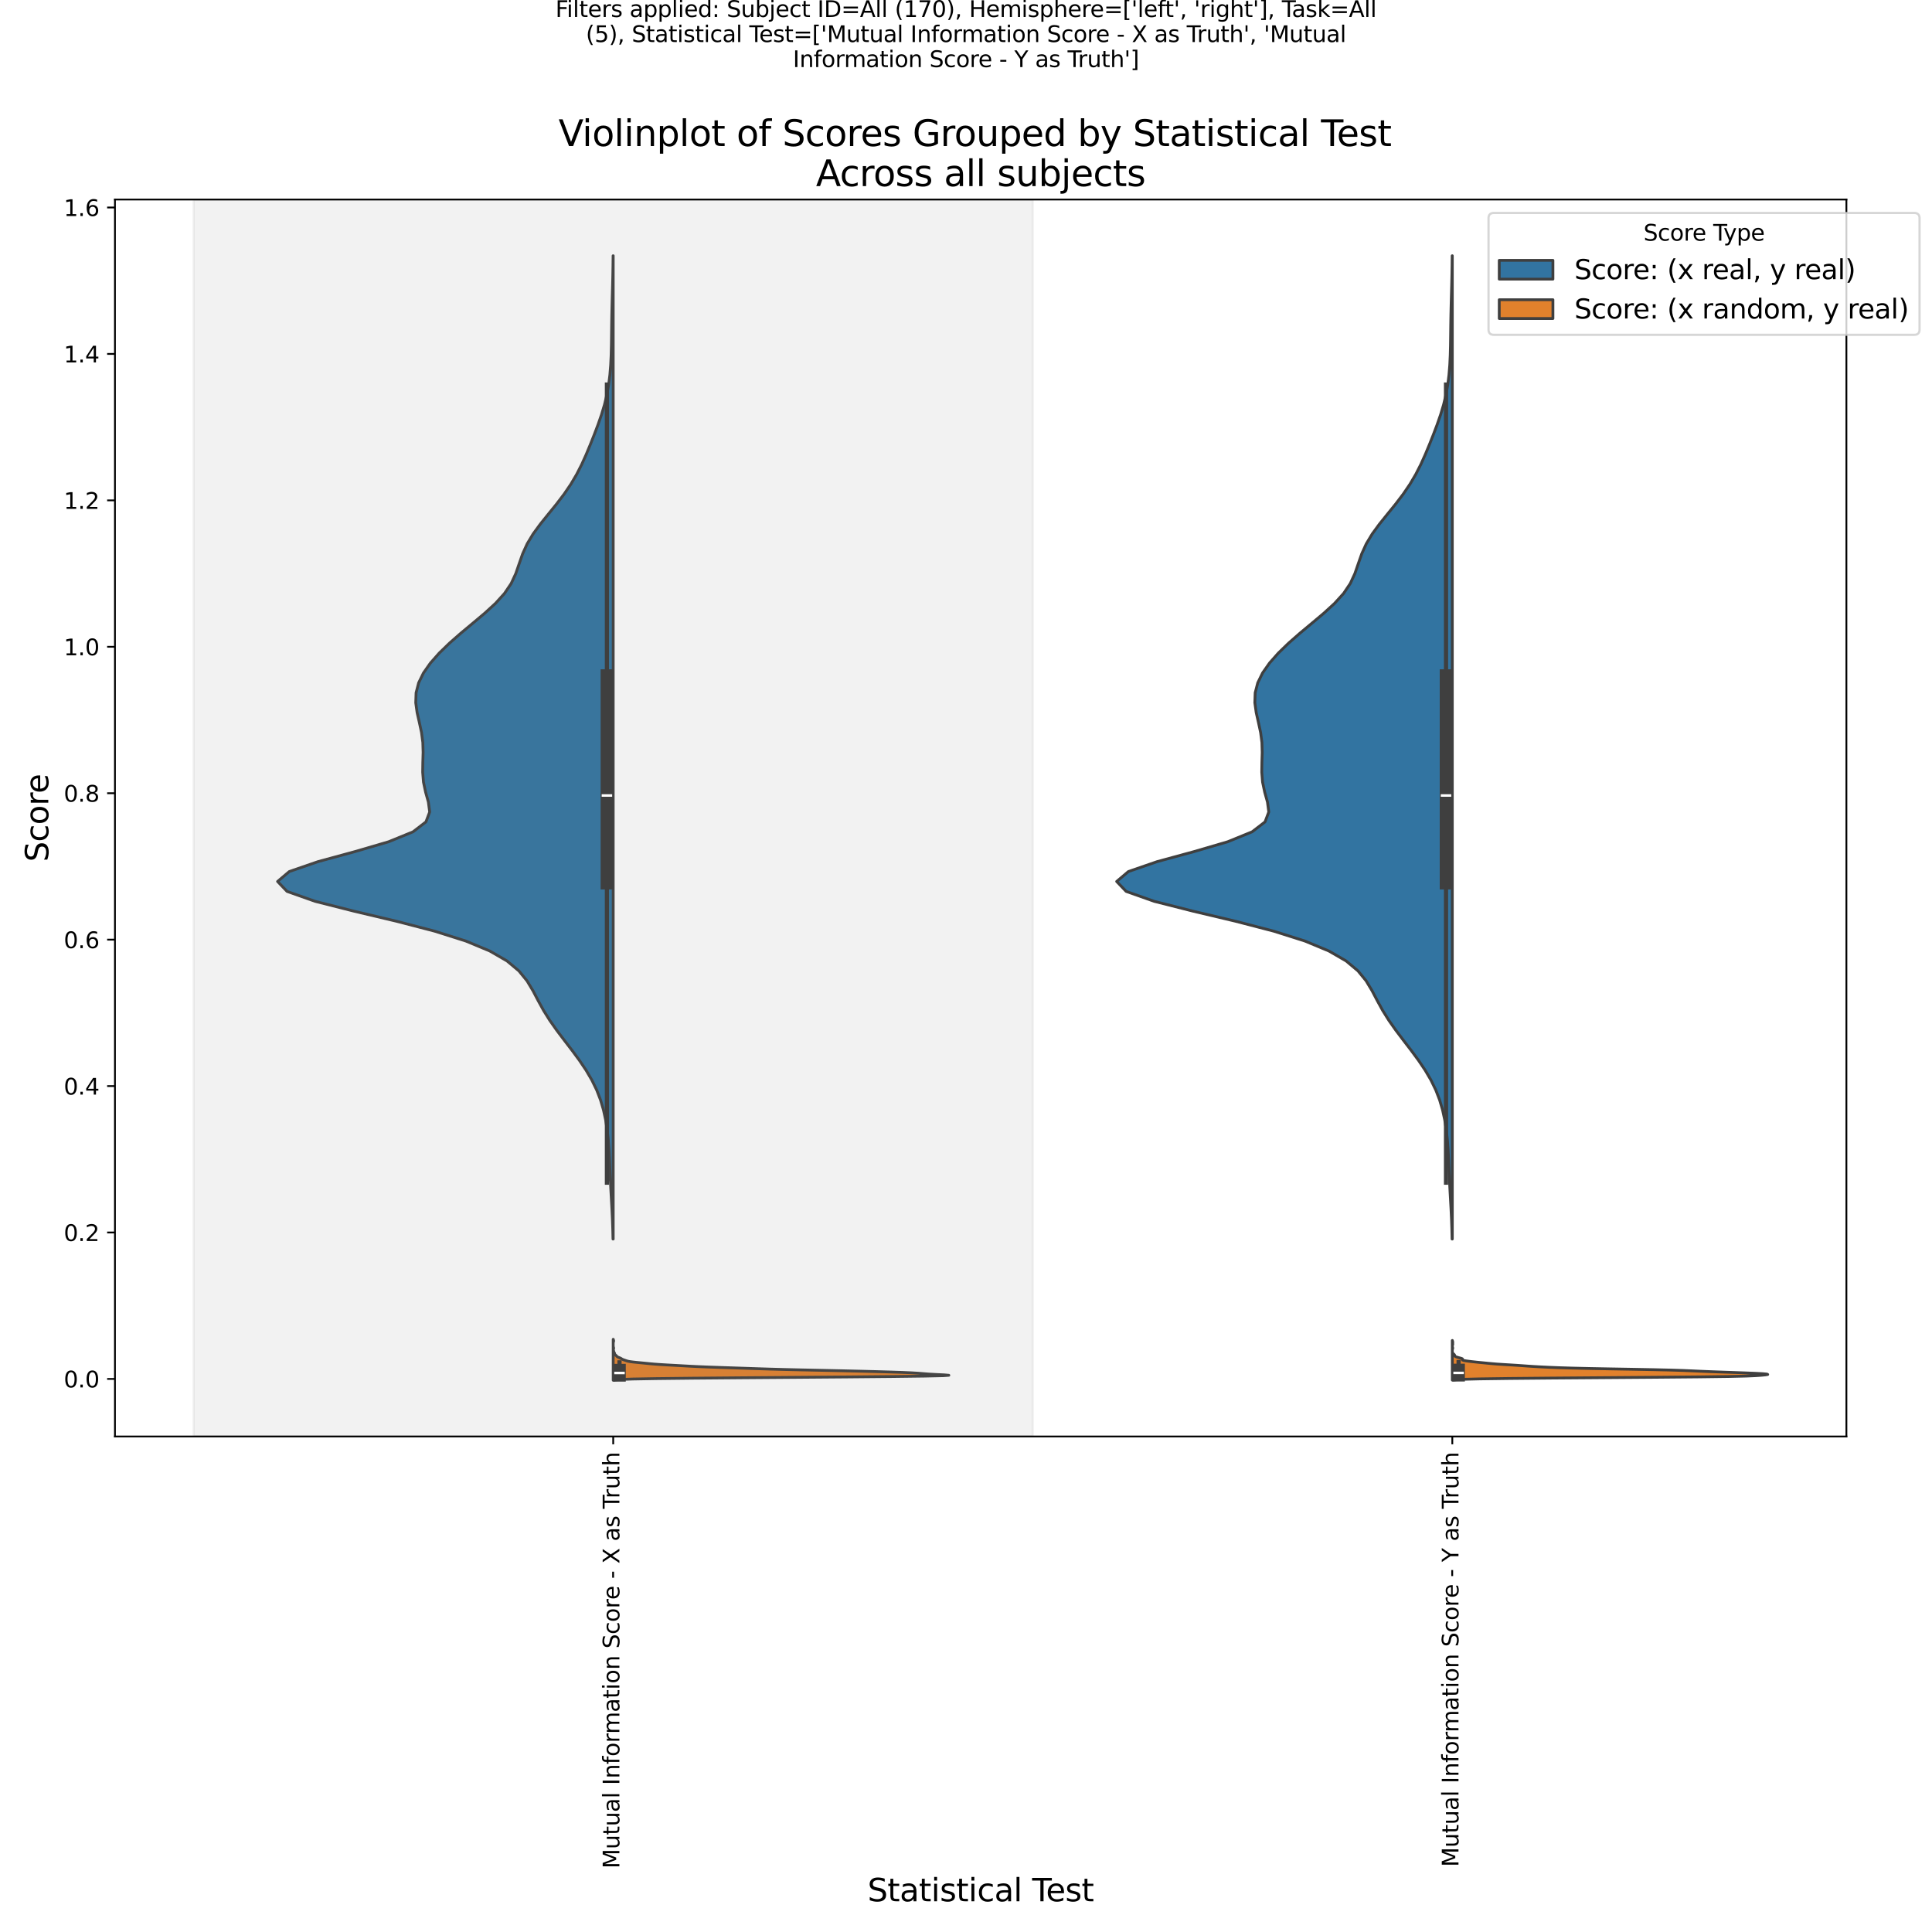 <?xml version="1.0" encoding="utf-8" standalone="no"?>
<!DOCTYPE svg PUBLIC "-//W3C//DTD SVG 1.1//EN"
  "http://www.w3.org/Graphics/SVG/1.1/DTD/svg11.dtd">
<svg xmlns:xlink="http://www.w3.org/1999/xlink" width="864pt" height="864pt" viewBox="0 0 864 864" xmlns="http://www.w3.org/2000/svg" version="1.1">
 <defs>
  <style type="text/css">*{stroke-linejoin: round; stroke-linecap: butt}</style>
 </defs>
 <g id="figure_1">
  <g id="patch_1">
   <path d="M 0 864 
L 864 864 
L 864 0 
L 0 0 
z
" style="fill: #ffffff"/>
  </g>
  <g id="axes_1">
   <g id="patch_2">
    <path d="M 51.41 642.4 
L 825.72 642.4 
L 825.72 89.232 
L 51.41 89.232 
z
" style="fill: #ffffff"/>
   </g>
   <g id="PolyCollection_1">
    <defs>
     <path id="mf40a6679a3" d="M 274.23 -309.9 
L 274.129 -309.9 
L 274.029 -314.342 
L 273.871 -318.784 
L 273.659 -323.225 
L 273.411 -327.667 
L 273.163 -332.109 
L 272.943 -336.55 
L 272.756 -340.992 
L 272.575 -345.434 
L 272.348 -349.875 
L 272.017 -354.317 
L 271.529 -358.759 
L 270.831 -363.2 
L 269.864 -367.642 
L 268.558 -372.084 
L 266.845 -376.525 
L 264.684 -380.967 
L 262.077 -385.409 
L 259.081 -389.85 
L 255.803 -394.292 
L 252.393 -398.733 
L 249.031 -403.175 
L 245.898 -407.617 
L 243.117 -412.058 
L 240.673 -416.5 
L 238.342 -420.942 
L 235.671 -425.383 
L 232.033 -429.825 
L 226.72 -434.267 
L 219.03 -438.708 
L 208.349 -443.15 
L 194.32 -447.592 
L 177.218 -452.033 
L 158.471 -456.475 
L 140.927 -460.917 
L 128.372 -465.358 
L 124.131 -469.8 
L 129.375 -474.242 
L 142.258 -478.683 
L 158.602 -483.125 
L 173.798 -487.567 
L 184.702 -492.008 
L 190.475 -496.45 
L 192.155 -500.891 
L 191.563 -505.333 
L 190.322 -509.775 
L 189.381 -514.216 
L 189.022 -518.658 
L 189.086 -523.1 
L 189.222 -527.541 
L 189.087 -531.983 
L 188.5 -536.425 
L 187.542 -540.866 
L 186.535 -545.308 
L 185.92 -549.75 
L 186.077 -554.191 
L 187.221 -558.633 
L 189.393 -563.075 
L 192.514 -567.516 
L 196.446 -571.958 
L 201.033 -576.4 
L 206.101 -580.841 
L 211.432 -585.283 
L 216.722 -589.725 
L 221.577 -594.166 
L 225.606 -598.608 
L 228.599 -603.049 
L 230.656 -607.491 
L 232.188 -611.933 
L 233.741 -616.374 
L 235.76 -620.816 
L 238.437 -625.258 
L 241.692 -629.699 
L 245.272 -634.141 
L 248.877 -638.583 
L 252.265 -643.024 
L 255.289 -647.466 
L 257.908 -651.908 
L 260.167 -656.349 
L 262.164 -660.791 
L 264.008 -665.233 
L 265.769 -669.674 
L 267.449 -674.116 
L 268.992 -678.558 
L 270.321 -682.999 
L 271.387 -687.441 
L 272.182 -691.883 
L 272.735 -696.324 
L 273.094 -700.766 
L 273.305 -705.207 
L 273.417 -709.649 
L 273.477 -714.091 
L 273.528 -718.532 
L 273.599 -722.974 
L 273.7 -727.416 
L 273.821 -731.857 
L 273.944 -736.299 
L 274.049 -740.741 
L 274.127 -745.182 
L 274.178 -749.624 
L 274.23 -749.624 
L 274.23 -749.624 
L 274.23 -745.182 
L 274.23 -740.741 
L 274.23 -736.299 
L 274.23 -731.857 
L 274.23 -727.416 
L 274.23 -722.974 
L 274.23 -718.532 
L 274.23 -714.091 
L 274.23 -709.649 
L 274.23 -705.207 
L 274.23 -700.766 
L 274.23 -696.324 
L 274.23 -691.883 
L 274.23 -687.441 
L 274.23 -682.999 
L 274.23 -678.558 
L 274.23 -674.116 
L 274.23 -669.674 
L 274.23 -665.233 
L 274.23 -660.791 
L 274.23 -656.349 
L 274.23 -651.908 
L 274.23 -647.466 
L 274.23 -643.024 
L 274.23 -638.583 
L 274.23 -634.141 
L 274.23 -629.699 
L 274.23 -625.258 
L 274.23 -620.816 
L 274.23 -616.374 
L 274.23 -611.933 
L 274.23 -607.491 
L 274.23 -603.049 
L 274.23 -598.608 
L 274.23 -594.166 
L 274.23 -589.725 
L 274.23 -585.283 
L 274.23 -580.841 
L 274.23 -576.4 
L 274.23 -571.958 
L 274.23 -567.516 
L 274.23 -563.075 
L 274.23 -558.633 
L 274.23 -554.191 
L 274.23 -549.75 
L 274.23 -545.308 
L 274.23 -540.866 
L 274.23 -536.425 
L 274.23 -531.983 
L 274.23 -527.541 
L 274.23 -523.1 
L 274.23 -518.658 
L 274.23 -514.216 
L 274.23 -509.775 
L 274.23 -505.333 
L 274.23 -500.891 
L 274.23 -496.45 
L 274.23 -492.008 
L 274.23 -487.567 
L 274.23 -483.125 
L 274.23 -478.683 
L 274.23 -474.242 
L 274.23 -469.8 
L 274.23 -465.358 
L 274.23 -460.917 
L 274.23 -456.475 
L 274.23 -452.033 
L 274.23 -447.592 
L 274.23 -443.15 
L 274.23 -438.708 
L 274.23 -434.267 
L 274.23 -429.825 
L 274.23 -425.383 
L 274.23 -420.942 
L 274.23 -416.5 
L 274.23 -412.058 
L 274.23 -407.617 
L 274.23 -403.175 
L 274.23 -398.733 
L 274.23 -394.292 
L 274.23 -389.85 
L 274.23 -385.409 
L 274.23 -380.967 
L 274.23 -376.525 
L 274.23 -372.084 
L 274.23 -367.642 
L 274.23 -363.2 
L 274.23 -358.759 
L 274.23 -354.317 
L 274.23 -349.875 
L 274.23 -345.434 
L 274.23 -340.992 
L 274.23 -336.55 
L 274.23 -332.109 
L 274.23 -327.667 
L 274.23 -323.225 
L 274.23 -318.784 
L 274.23 -314.342 
L 274.23 -309.9 
z
" style="stroke: #3f3f3f; stroke-width: 1.25"/>
    </defs>
    <g clip-path="url(#pc0c0ca8abe)">
     <use xlink:href="#mf40a6679a3" x="0" y="864" style="fill: #3274a1; stroke: #3f3f3f; stroke-width: 1.25"/>
    </g>
   </g>
   <g id="PolyCollection_2">
    <defs>
     <path id="m9afe9e4a1c" d="M 274.527 -246.744 
L 274.23 -246.744 
L 274.23 -246.929 
L 274.23 -247.114 
L 274.23 -247.299 
L 274.23 -247.484 
L 274.23 -247.669 
L 274.23 -247.854 
L 274.23 -248.038 
L 274.23 -248.223 
L 274.23 -248.408 
L 274.23 -248.593 
L 274.23 -248.778 
L 274.23 -248.963 
L 274.23 -249.148 
L 274.23 -249.333 
L 274.23 -249.518 
L 274.23 -249.703 
L 274.23 -249.888 
L 274.23 -250.073 
L 274.23 -250.258 
L 274.23 -250.442 
L 274.23 -250.627 
L 274.23 -250.812 
L 274.23 -250.997 
L 274.23 -251.182 
L 274.23 -251.367 
L 274.23 -251.552 
L 274.23 -251.737 
L 274.23 -251.922 
L 274.23 -252.107 
L 274.23 -252.292 
L 274.23 -252.477 
L 274.23 -252.662 
L 274.23 -252.847 
L 274.23 -253.031 
L 274.23 -253.216 
L 274.23 -253.401 
L 274.23 -253.586 
L 274.23 -253.771 
L 274.23 -253.956 
L 274.23 -254.141 
L 274.23 -254.326 
L 274.23 -254.511 
L 274.23 -254.696 
L 274.23 -254.881 
L 274.23 -255.066 
L 274.23 -255.251 
L 274.23 -255.435 
L 274.23 -255.62 
L 274.23 -255.805 
L 274.23 -255.99 
L 274.23 -256.175 
L 274.23 -256.36 
L 274.23 -256.545 
L 274.23 -256.73 
L 274.23 -256.915 
L 274.23 -257.1 
L 274.23 -257.285 
L 274.23 -257.47 
L 274.23 -257.655 
L 274.23 -257.839 
L 274.23 -258.024 
L 274.23 -258.209 
L 274.23 -258.394 
L 274.23 -258.579 
L 274.23 -258.764 
L 274.23 -258.949 
L 274.23 -259.134 
L 274.23 -259.319 
L 274.23 -259.504 
L 274.23 -259.689 
L 274.23 -259.874 
L 274.23 -260.059 
L 274.23 -260.244 
L 274.23 -260.428 
L 274.23 -260.613 
L 274.23 -260.798 
L 274.23 -260.983 
L 274.23 -261.168 
L 274.23 -261.353 
L 274.23 -261.538 
L 274.23 -261.723 
L 274.23 -261.908 
L 274.23 -262.093 
L 274.23 -262.278 
L 274.23 -262.463 
L 274.23 -262.648 
L 274.23 -262.832 
L 274.23 -263.017 
L 274.23 -263.202 
L 274.23 -263.387 
L 274.23 -263.572 
L 274.23 -263.757 
L 274.23 -263.942 
L 274.23 -264.127 
L 274.23 -264.312 
L 274.23 -264.497 
L 274.23 -264.682 
L 274.23 -264.867 
L 274.23 -265.052 
L 274.257 -265.052 
L 274.257 -265.052 
L 274.296 -264.867 
L 274.354 -264.682 
L 274.408 -264.497 
L 274.426 -264.312 
L 274.394 -264.127 
L 274.334 -263.942 
L 274.281 -263.757 
L 274.249 -263.572 
L 274.235 -263.387 
L 274.231 -263.202 
L 274.23 -263.017 
L 274.23 -262.832 
L 274.23 -262.648 
L 274.23 -262.463 
L 274.231 -262.278 
L 274.234 -262.093 
L 274.244 -261.908 
L 274.271 -261.723 
L 274.319 -261.538 
L 274.38 -261.353 
L 274.422 -261.168 
L 274.418 -260.983 
L 274.371 -260.798 
L 274.316 -260.613 
L 274.287 -260.428 
L 274.301 -260.244 
L 274.35 -260.059 
L 274.412 -259.874 
L 274.46 -259.689 
L 274.495 -259.504 
L 274.554 -259.319 
L 274.657 -259.134 
L 274.773 -258.949 
L 274.844 -258.764 
L 274.87 -258.579 
L 274.92 -258.394 
L 275.058 -258.209 
L 275.274 -258.024 
L 275.499 -257.839 
L 275.68 -257.655 
L 275.831 -257.47 
L 276.027 -257.285 
L 276.345 -257.1 
L 276.782 -256.915 
L 277.247 -256.73 
L 277.637 -256.545 
L 277.931 -256.36 
L 278.221 -256.175 
L 278.624 -255.99 
L 279.153 -255.805 
L 279.703 -255.62 
L 280.219 -255.435 
L 280.851 -255.251 
L 281.844 -255.066 
L 283.3 -254.881 
L 285.089 -254.696 
L 286.994 -254.511 
L 288.863 -254.326 
L 290.713 -254.141 
L 292.766 -253.956 
L 295.329 -253.771 
L 298.476 -253.586 
L 301.9 -253.401 
L 305.222 -253.216 
L 308.474 -253.031 
L 312.121 -252.847 
L 316.59 -252.662 
L 321.847 -252.477 
L 327.461 -252.292 
L 333.006 -252.107 
L 338.428 -251.922 
L 344.167 -251.737 
L 350.872 -251.552 
L 358.832 -251.367 
L 367.573 -251.182 
L 376.19 -250.997 
L 384.104 -250.812 
L 391.291 -250.627 
L 397.779 -250.442 
L 403.327 -250.258 
L 407.647 -250.073 
L 410.708 -249.888 
L 412.943 -249.703 
L 415.3 -249.518 
L 418.593 -249.333 
L 422.328 -249.148 
L 424.329 -248.963 
L 421.881 -248.778 
L 413.351 -248.593 
L 398.739 -248.408 
L 379.052 -248.223 
L 355.888 -248.038 
L 331.777 -247.854 
L 310.062 -247.669 
L 293.55 -247.484 
L 283.114 -247.299 
L 277.673 -247.114 
L 275.343 -246.929 
L 274.527 -246.744 
z
" style="stroke: #3f3f3f; stroke-width: 1.25"/>
    </defs>
    <g clip-path="url(#pc0c0ca8abe)">
     <use xlink:href="#m9afe9e4a1c" x="0" y="864" style="fill: #e1812c; stroke: #3f3f3f; stroke-width: 1.25"/>
    </g>
   </g>
   <g id="PolyCollection_3">
    <defs>
     <path id="mefede6b4a1" d="M 649.478 -309.9 
L 649.377 -309.9 
L 649.277 -314.342 
L 649.119 -318.784 
L 648.907 -323.225 
L 648.659 -327.667 
L 648.411 -332.109 
L 648.191 -336.55 
L 648.004 -340.992 
L 647.823 -345.434 
L 647.596 -349.875 
L 647.265 -354.317 
L 646.777 -358.759 
L 646.079 -363.2 
L 645.112 -367.642 
L 643.806 -372.084 
L 642.093 -376.525 
L 639.932 -380.967 
L 637.325 -385.409 
L 634.329 -389.85 
L 631.051 -394.292 
L 627.641 -398.733 
L 624.279 -403.175 
L 621.146 -407.617 
L 618.365 -412.058 
L 615.921 -416.5 
L 613.59 -420.942 
L 610.919 -425.383 
L 607.282 -429.825 
L 601.968 -434.267 
L 594.279 -438.708 
L 583.597 -443.15 
L 569.568 -447.592 
L 552.467 -452.033 
L 533.719 -456.475 
L 516.175 -460.917 
L 503.62 -465.358 
L 499.379 -469.8 
L 504.623 -474.242 
L 517.506 -478.683 
L 533.85 -483.125 
L 549.046 -487.567 
L 559.95 -492.008 
L 565.724 -496.45 
L 567.403 -500.891 
L 566.811 -505.333 
L 565.57 -509.775 
L 564.629 -514.216 
L 564.27 -518.658 
L 564.334 -523.1 
L 564.47 -527.541 
L 564.335 -531.983 
L 563.748 -536.425 
L 562.79 -540.866 
L 561.783 -545.308 
L 561.168 -549.75 
L 561.325 -554.191 
L 562.469 -558.633 
L 564.641 -563.075 
L 567.762 -567.516 
L 571.694 -571.958 
L 576.281 -576.4 
L 581.349 -580.841 
L 586.68 -585.283 
L 591.97 -589.725 
L 596.825 -594.166 
L 600.854 -598.608 
L 603.847 -603.049 
L 605.904 -607.491 
L 607.436 -611.933 
L 608.989 -616.374 
L 611.008 -620.816 
L 613.686 -625.258 
L 616.94 -629.699 
L 620.52 -634.141 
L 624.125 -638.583 
L 627.513 -643.024 
L 630.537 -647.466 
L 633.156 -651.908 
L 635.415 -656.349 
L 637.412 -660.791 
L 639.257 -665.233 
L 641.017 -669.674 
L 642.697 -674.116 
L 644.24 -678.558 
L 645.569 -682.999 
L 646.635 -687.441 
L 647.43 -691.883 
L 647.983 -696.324 
L 648.342 -700.766 
L 648.553 -705.207 
L 648.665 -709.649 
L 648.725 -714.091 
L 648.776 -718.532 
L 648.848 -722.974 
L 648.948 -727.416 
L 649.069 -731.857 
L 649.192 -736.299 
L 649.297 -740.741 
L 649.376 -745.182 
L 649.426 -749.624 
L 649.478 -749.624 
L 649.478 -749.624 
L 649.478 -745.182 
L 649.478 -740.741 
L 649.478 -736.299 
L 649.478 -731.857 
L 649.478 -727.416 
L 649.478 -722.974 
L 649.478 -718.532 
L 649.478 -714.091 
L 649.478 -709.649 
L 649.478 -705.207 
L 649.478 -700.766 
L 649.478 -696.324 
L 649.478 -691.883 
L 649.478 -687.441 
L 649.478 -682.999 
L 649.478 -678.558 
L 649.478 -674.116 
L 649.478 -669.674 
L 649.478 -665.233 
L 649.478 -660.791 
L 649.478 -656.349 
L 649.478 -651.908 
L 649.478 -647.466 
L 649.478 -643.024 
L 649.478 -638.583 
L 649.478 -634.141 
L 649.478 -629.699 
L 649.478 -625.258 
L 649.478 -620.816 
L 649.478 -616.374 
L 649.478 -611.933 
L 649.478 -607.491 
L 649.478 -603.049 
L 649.478 -598.608 
L 649.478 -594.166 
L 649.478 -589.725 
L 649.478 -585.283 
L 649.478 -580.841 
L 649.478 -576.4 
L 649.478 -571.958 
L 649.478 -567.516 
L 649.478 -563.075 
L 649.478 -558.633 
L 649.478 -554.191 
L 649.478 -549.75 
L 649.478 -545.308 
L 649.478 -540.866 
L 649.478 -536.425 
L 649.478 -531.983 
L 649.478 -527.541 
L 649.478 -523.1 
L 649.478 -518.658 
L 649.478 -514.216 
L 649.478 -509.775 
L 649.478 -505.333 
L 649.478 -500.891 
L 649.478 -496.45 
L 649.478 -492.008 
L 649.478 -487.567 
L 649.478 -483.125 
L 649.478 -478.683 
L 649.478 -474.242 
L 649.478 -469.8 
L 649.478 -465.358 
L 649.478 -460.917 
L 649.478 -456.475 
L 649.478 -452.033 
L 649.478 -447.592 
L 649.478 -443.15 
L 649.478 -438.708 
L 649.478 -434.267 
L 649.478 -429.825 
L 649.478 -425.383 
L 649.478 -420.942 
L 649.478 -416.5 
L 649.478 -412.058 
L 649.478 -407.617 
L 649.478 -403.175 
L 649.478 -398.733 
L 649.478 -394.292 
L 649.478 -389.85 
L 649.478 -385.409 
L 649.478 -380.967 
L 649.478 -376.525 
L 649.478 -372.084 
L 649.478 -367.642 
L 649.478 -363.2 
L 649.478 -358.759 
L 649.478 -354.317 
L 649.478 -349.875 
L 649.478 -345.434 
L 649.478 -340.992 
L 649.478 -336.55 
L 649.478 -332.109 
L 649.478 -327.667 
L 649.478 -323.225 
L 649.478 -318.784 
L 649.478 -314.342 
L 649.478 -309.9 
z
" style="stroke: #3f3f3f; stroke-width: 1.25"/>
    </defs>
    <g clip-path="url(#pc0c0ca8abe)">
     <use xlink:href="#mefede6b4a1" x="0" y="864" style="fill: #3274a1; stroke: #3f3f3f; stroke-width: 1.25"/>
    </g>
   </g>
   <g id="PolyCollection_4">
    <defs>
     <path id="md0affb7786" d="M 649.977 -246.82 
L 649.478 -246.82 
L 649.478 -246.999 
L 649.478 -247.178 
L 649.478 -247.357 
L 649.478 -247.536 
L 649.478 -247.715 
L 649.478 -247.894 
L 649.478 -248.073 
L 649.478 -248.252 
L 649.478 -248.43 
L 649.478 -248.609 
L 649.478 -248.788 
L 649.478 -248.967 
L 649.478 -249.146 
L 649.478 -249.325 
L 649.478 -249.504 
L 649.478 -249.683 
L 649.478 -249.862 
L 649.478 -250.041 
L 649.478 -250.22 
L 649.478 -250.399 
L 649.478 -250.578 
L 649.478 -250.757 
L 649.478 -250.936 
L 649.478 -251.115 
L 649.478 -251.294 
L 649.478 -251.473 
L 649.478 -251.652 
L 649.478 -251.831 
L 649.478 -252.01 
L 649.478 -252.189 
L 649.478 -252.368 
L 649.478 -252.547 
L 649.478 -252.726 
L 649.478 -252.905 
L 649.478 -253.084 
L 649.478 -253.263 
L 649.478 -253.441 
L 649.478 -253.62 
L 649.478 -253.799 
L 649.478 -253.978 
L 649.478 -254.157 
L 649.478 -254.336 
L 649.478 -254.515 
L 649.478 -254.694 
L 649.478 -254.873 
L 649.478 -255.052 
L 649.478 -255.231 
L 649.478 -255.41 
L 649.478 -255.589 
L 649.478 -255.768 
L 649.478 -255.947 
L 649.478 -256.126 
L 649.478 -256.305 
L 649.478 -256.484 
L 649.478 -256.663 
L 649.478 -256.842 
L 649.478 -257.021 
L 649.478 -257.2 
L 649.478 -257.379 
L 649.478 -257.558 
L 649.478 -257.737 
L 649.478 -257.916 
L 649.478 -258.095 
L 649.478 -258.273 
L 649.478 -258.452 
L 649.478 -258.631 
L 649.478 -258.81 
L 649.478 -258.989 
L 649.478 -259.168 
L 649.478 -259.347 
L 649.478 -259.526 
L 649.478 -259.705 
L 649.478 -259.884 
L 649.478 -260.063 
L 649.478 -260.242 
L 649.478 -260.421 
L 649.478 -260.6 
L 649.478 -260.779 
L 649.478 -260.958 
L 649.478 -261.137 
L 649.478 -261.316 
L 649.478 -261.495 
L 649.478 -261.674 
L 649.478 -261.853 
L 649.478 -262.032 
L 649.478 -262.211 
L 649.478 -262.39 
L 649.478 -262.569 
L 649.478 -262.748 
L 649.478 -262.927 
L 649.478 -263.106 
L 649.478 -263.284 
L 649.478 -263.463 
L 649.478 -263.642 
L 649.478 -263.821 
L 649.478 -264 
L 649.478 -264.179 
L 649.478 -264.358 
L 649.478 -264.537 
L 649.504 -264.537 
L 649.504 -264.537 
L 649.541 -264.358 
L 649.596 -264.179 
L 649.651 -264 
L 649.679 -263.821 
L 649.67 -263.642 
L 649.648 -263.463 
L 649.643 -263.284 
L 649.663 -263.106 
L 649.679 -262.927 
L 649.663 -262.748 
L 649.613 -262.569 
L 649.556 -262.39 
L 649.515 -262.211 
L 649.498 -262.032 
L 649.505 -261.853 
L 649.536 -261.674 
L 649.589 -261.495 
L 649.644 -261.316 
L 649.672 -261.137 
L 649.655 -260.958 
L 649.604 -260.779 
L 649.548 -260.6 
L 649.508 -260.421 
L 649.488 -260.242 
L 649.481 -260.063 
L 649.479 -259.884 
L 649.48 -259.705 
L 649.487 -259.526 
L 649.506 -259.347 
L 649.549 -259.168 
L 649.625 -258.989 
L 649.741 -258.81 
L 649.898 -258.631 
L 650.094 -258.452 
L 650.297 -258.273 
L 650.445 -258.095 
L 650.504 -257.916 
L 650.526 -257.737 
L 650.625 -257.558 
L 650.874 -257.379 
L 651.263 -257.2 
L 651.765 -257.021 
L 652.378 -256.842 
L 653.063 -256.663 
L 653.666 -256.484 
L 654.002 -256.305 
L 654.043 -256.126 
L 653.975 -255.947 
L 654.089 -255.768 
L 654.611 -255.589 
L 655.598 -255.41 
L 656.932 -255.231 
L 658.449 -255.052 
L 660.081 -254.873 
L 661.833 -254.694 
L 663.66 -254.515 
L 665.485 -254.336 
L 667.369 -254.157 
L 669.57 -253.978 
L 672.263 -253.799 
L 675.252 -253.62 
L 678.122 -253.441 
L 680.687 -253.263 
L 683.142 -253.084 
L 685.821 -252.905 
L 688.935 -252.726 
L 692.588 -252.547 
L 697.036 -252.368 
L 702.841 -252.189 
L 710.541 -252.01 
L 719.996 -251.831 
L 730.159 -251.652 
L 739.59 -251.473 
L 747.211 -251.294 
L 752.782 -251.115 
L 756.962 -250.936 
L 760.858 -250.757 
L 765.239 -250.578 
L 770.16 -250.399 
L 775.294 -250.22 
L 780.296 -250.041 
L 784.779 -249.862 
L 788.234 -249.683 
L 790.198 -249.504 
L 790.524 -249.325 
L 789.508 -249.146 
L 787.653 -248.967 
L 785.088 -248.788 
L 780.938 -248.609 
L 773.231 -248.43 
L 759.85 -248.252 
L 740.292 -248.073 
L 716.794 -247.894 
L 693.564 -247.715 
L 674.579 -247.536 
L 661.728 -247.357 
L 654.536 -247.178 
L 651.225 -246.999 
L 649.977 -246.82 
z
" style="stroke: #3f3f3f; stroke-width: 1.25"/>
    </defs>
    <g clip-path="url(#pc0c0ca8abe)">
     <use xlink:href="#md0affb7786" x="0" y="864" style="fill: #e1812c; stroke: #3f3f3f; stroke-width: 1.25"/>
    </g>
   </g>
   <g id="patch_3">
    <path d="M 274.23 616.666 
L 274.23 616.666 
L 274.23 616.666 
L 274.23 616.666 
z
" clip-path="url(#pc0c0ca8abe)" style="fill: #3274a1; stroke: #3f3f3f; stroke-width: 1.25; stroke-linejoin: miter"/>
   </g>
   <g id="patch_4">
    <path d="M 274.23 616.666 
L 274.23 616.666 
L 274.23 616.666 
L 274.23 616.666 
z
" clip-path="url(#pc0c0ca8abe)" style="fill: #e1812c; stroke: #3f3f3f; stroke-width: 1.25; stroke-linejoin: miter"/>
   </g>
   <g id="patch_5">
    <path d="M 86.606 642.4 
L 461.854 642.4 
L 461.854 89.232 
L 86.606 89.232 
z
" clip-path="url(#pc0c0ca8abe)" style="fill: #808080; opacity: 0.1; stroke: #808080; stroke-linejoin: miter"/>
   </g>
   <g id="matplotlib.axis_1">
    <g id="xtick_1">
     <g id="line2d_1">
      <defs>
       <path id="m89b01bcf7d" d="M 0 0 
L 0 3.5 
" style="stroke: #000000; stroke-width: 0.8"/>
      </defs>
      <g>
       <use xlink:href="#m89b01bcf7d" x="274.23" y="642.4" style="stroke: #000000; stroke-width: 0.8"/>
      </g>
     </g>
     <g id="text_1">
      <!-- Mutual Information Score - X as Truth -->
      <g transform="translate(276.989 835.623) rotate(-90) scale(0.1 -0.1)">
       <defs>
        <path id="DejaVuSans-4d" d="M 628 4666 
L 1569 4666 
L 2759 1491 
L 3956 4666 
L 4897 4666 
L 4897 0 
L 4281 0 
L 4281 4097 
L 3078 897 
L 2444 897 
L 1241 4097 
L 1241 0 
L 628 0 
L 628 4666 
z
" transform="scale(0.016)"/>
        <path id="DejaVuSans-75" d="M 544 1381 
L 544 3500 
L 1119 3500 
L 1119 1403 
Q 1119 906 1312 657 
Q 1506 409 1894 409 
Q 2359 409 2629 706 
Q 2900 1003 2900 1516 
L 2900 3500 
L 3475 3500 
L 3475 0 
L 2900 0 
L 2900 538 
Q 2691 219 2414 64 
Q 2138 -91 1772 -91 
Q 1169 -91 856 284 
Q 544 659 544 1381 
z
M 1991 3584 
L 1991 3584 
z
" transform="scale(0.016)"/>
        <path id="DejaVuSans-74" d="M 1172 4494 
L 1172 3500 
L 2356 3500 
L 2356 3053 
L 1172 3053 
L 1172 1153 
Q 1172 725 1289 603 
Q 1406 481 1766 481 
L 2356 481 
L 2356 0 
L 1766 0 
Q 1100 0 847 248 
Q 594 497 594 1153 
L 594 3053 
L 172 3053 
L 172 3500 
L 594 3500 
L 594 4494 
L 1172 4494 
z
" transform="scale(0.016)"/>
        <path id="DejaVuSans-61" d="M 2194 1759 
Q 1497 1759 1228 1600 
Q 959 1441 959 1056 
Q 959 750 1161 570 
Q 1363 391 1709 391 
Q 2188 391 2477 730 
Q 2766 1069 2766 1631 
L 2766 1759 
L 2194 1759 
z
M 3341 1997 
L 3341 0 
L 2766 0 
L 2766 531 
Q 2569 213 2275 61 
Q 1981 -91 1556 -91 
Q 1019 -91 701 211 
Q 384 513 384 1019 
Q 384 1609 779 1909 
Q 1175 2209 1959 2209 
L 2766 2209 
L 2766 2266 
Q 2766 2663 2505 2880 
Q 2244 3097 1772 3097 
Q 1472 3097 1187 3025 
Q 903 2953 641 2809 
L 641 3341 
Q 956 3463 1253 3523 
Q 1550 3584 1831 3584 
Q 2591 3584 2966 3190 
Q 3341 2797 3341 1997 
z
" transform="scale(0.016)"/>
        <path id="DejaVuSans-6c" d="M 603 4863 
L 1178 4863 
L 1178 0 
L 603 0 
L 603 4863 
z
" transform="scale(0.016)"/>
        <path id="DejaVuSans-20" transform="scale(0.016)"/>
        <path id="DejaVuSans-49" d="M 628 4666 
L 1259 4666 
L 1259 0 
L 628 0 
L 628 4666 
z
" transform="scale(0.016)"/>
        <path id="DejaVuSans-6e" d="M 3513 2113 
L 3513 0 
L 2938 0 
L 2938 2094 
Q 2938 2591 2744 2837 
Q 2550 3084 2163 3084 
Q 1697 3084 1428 2787 
Q 1159 2491 1159 1978 
L 1159 0 
L 581 0 
L 581 3500 
L 1159 3500 
L 1159 2956 
Q 1366 3272 1645 3428 
Q 1925 3584 2291 3584 
Q 2894 3584 3203 3211 
Q 3513 2838 3513 2113 
z
" transform="scale(0.016)"/>
        <path id="DejaVuSans-66" d="M 2375 4863 
L 2375 4384 
L 1825 4384 
Q 1516 4384 1395 4259 
Q 1275 4134 1275 3809 
L 1275 3500 
L 2222 3500 
L 2222 3053 
L 1275 3053 
L 1275 0 
L 697 0 
L 697 3053 
L 147 3053 
L 147 3500 
L 697 3500 
L 697 3744 
Q 697 4328 969 4595 
Q 1241 4863 1831 4863 
L 2375 4863 
z
" transform="scale(0.016)"/>
        <path id="DejaVuSans-6f" d="M 1959 3097 
Q 1497 3097 1228 2736 
Q 959 2375 959 1747 
Q 959 1119 1226 758 
Q 1494 397 1959 397 
Q 2419 397 2687 759 
Q 2956 1122 2956 1747 
Q 2956 2369 2687 2733 
Q 2419 3097 1959 3097 
z
M 1959 3584 
Q 2709 3584 3137 3096 
Q 3566 2609 3566 1747 
Q 3566 888 3137 398 
Q 2709 -91 1959 -91 
Q 1206 -91 779 398 
Q 353 888 353 1747 
Q 353 2609 779 3096 
Q 1206 3584 1959 3584 
z
" transform="scale(0.016)"/>
        <path id="DejaVuSans-72" d="M 2631 2963 
Q 2534 3019 2420 3045 
Q 2306 3072 2169 3072 
Q 1681 3072 1420 2755 
Q 1159 2438 1159 1844 
L 1159 0 
L 581 0 
L 581 3500 
L 1159 3500 
L 1159 2956 
Q 1341 3275 1631 3429 
Q 1922 3584 2338 3584 
Q 2397 3584 2469 3576 
Q 2541 3569 2628 3553 
L 2631 2963 
z
" transform="scale(0.016)"/>
        <path id="DejaVuSans-6d" d="M 3328 2828 
Q 3544 3216 3844 3400 
Q 4144 3584 4550 3584 
Q 5097 3584 5394 3201 
Q 5691 2819 5691 2113 
L 5691 0 
L 5113 0 
L 5113 2094 
Q 5113 2597 4934 2840 
Q 4756 3084 4391 3084 
Q 3944 3084 3684 2787 
Q 3425 2491 3425 1978 
L 3425 0 
L 2847 0 
L 2847 2094 
Q 2847 2600 2669 2842 
Q 2491 3084 2119 3084 
Q 1678 3084 1418 2786 
Q 1159 2488 1159 1978 
L 1159 0 
L 581 0 
L 581 3500 
L 1159 3500 
L 1159 2956 
Q 1356 3278 1631 3431 
Q 1906 3584 2284 3584 
Q 2666 3584 2933 3390 
Q 3200 3197 3328 2828 
z
" transform="scale(0.016)"/>
        <path id="DejaVuSans-69" d="M 603 3500 
L 1178 3500 
L 1178 0 
L 603 0 
L 603 3500 
z
M 603 4863 
L 1178 4863 
L 1178 4134 
L 603 4134 
L 603 4863 
z
" transform="scale(0.016)"/>
        <path id="DejaVuSans-53" d="M 3425 4513 
L 3425 3897 
Q 3066 4069 2747 4153 
Q 2428 4238 2131 4238 
Q 1616 4238 1336 4038 
Q 1056 3838 1056 3469 
Q 1056 3159 1242 3001 
Q 1428 2844 1947 2747 
L 2328 2669 
Q 3034 2534 3370 2195 
Q 3706 1856 3706 1288 
Q 3706 609 3251 259 
Q 2797 -91 1919 -91 
Q 1588 -91 1214 -16 
Q 841 59 441 206 
L 441 856 
Q 825 641 1194 531 
Q 1563 422 1919 422 
Q 2459 422 2753 634 
Q 3047 847 3047 1241 
Q 3047 1584 2836 1778 
Q 2625 1972 2144 2069 
L 1759 2144 
Q 1053 2284 737 2584 
Q 422 2884 422 3419 
Q 422 4038 858 4394 
Q 1294 4750 2059 4750 
Q 2388 4750 2728 4690 
Q 3069 4631 3425 4513 
z
" transform="scale(0.016)"/>
        <path id="DejaVuSans-63" d="M 3122 3366 
L 3122 2828 
Q 2878 2963 2633 3030 
Q 2388 3097 2138 3097 
Q 1578 3097 1268 2742 
Q 959 2388 959 1747 
Q 959 1106 1268 751 
Q 1578 397 2138 397 
Q 2388 397 2633 464 
Q 2878 531 3122 666 
L 3122 134 
Q 2881 22 2623 -34 
Q 2366 -91 2075 -91 
Q 1284 -91 818 406 
Q 353 903 353 1747 
Q 353 2603 823 3093 
Q 1294 3584 2113 3584 
Q 2378 3584 2631 3529 
Q 2884 3475 3122 3366 
z
" transform="scale(0.016)"/>
        <path id="DejaVuSans-65" d="M 3597 1894 
L 3597 1613 
L 953 1613 
Q 991 1019 1311 708 
Q 1631 397 2203 397 
Q 2534 397 2845 478 
Q 3156 559 3463 722 
L 3463 178 
Q 3153 47 2828 -22 
Q 2503 -91 2169 -91 
Q 1331 -91 842 396 
Q 353 884 353 1716 
Q 353 2575 817 3079 
Q 1281 3584 2069 3584 
Q 2775 3584 3186 3129 
Q 3597 2675 3597 1894 
z
M 3022 2063 
Q 3016 2534 2758 2815 
Q 2500 3097 2075 3097 
Q 1594 3097 1305 2825 
Q 1016 2553 972 2059 
L 3022 2063 
z
" transform="scale(0.016)"/>
        <path id="DejaVuSans-2d" d="M 313 2009 
L 1997 2009 
L 1997 1497 
L 313 1497 
L 313 2009 
z
" transform="scale(0.016)"/>
        <path id="DejaVuSans-58" d="M 403 4666 
L 1081 4666 
L 2241 2931 
L 3406 4666 
L 4084 4666 
L 2584 2425 
L 4184 0 
L 3506 0 
L 2194 1984 
L 872 0 
L 191 0 
L 1856 2491 
L 403 4666 
z
" transform="scale(0.016)"/>
        <path id="DejaVuSans-73" d="M 2834 3397 
L 2834 2853 
Q 2591 2978 2328 3040 
Q 2066 3103 1784 3103 
Q 1356 3103 1142 2972 
Q 928 2841 928 2578 
Q 928 2378 1081 2264 
Q 1234 2150 1697 2047 
L 1894 2003 
Q 2506 1872 2764 1633 
Q 3022 1394 3022 966 
Q 3022 478 2636 193 
Q 2250 -91 1575 -91 
Q 1294 -91 989 -36 
Q 684 19 347 128 
L 347 722 
Q 666 556 975 473 
Q 1284 391 1588 391 
Q 1994 391 2212 530 
Q 2431 669 2431 922 
Q 2431 1156 2273 1281 
Q 2116 1406 1581 1522 
L 1381 1569 
Q 847 1681 609 1914 
Q 372 2147 372 2553 
Q 372 3047 722 3315 
Q 1072 3584 1716 3584 
Q 2034 3584 2315 3537 
Q 2597 3491 2834 3397 
z
" transform="scale(0.016)"/>
        <path id="DejaVuSans-54" d="M -19 4666 
L 3928 4666 
L 3928 4134 
L 2272 4134 
L 2272 0 
L 1638 0 
L 1638 4134 
L -19 4134 
L -19 4666 
z
" transform="scale(0.016)"/>
        <path id="DejaVuSans-68" d="M 3513 2113 
L 3513 0 
L 2938 0 
L 2938 2094 
Q 2938 2591 2744 2837 
Q 2550 3084 2163 3084 
Q 1697 3084 1428 2787 
Q 1159 2491 1159 1978 
L 1159 0 
L 581 0 
L 581 4863 
L 1159 4863 
L 1159 2956 
Q 1366 3272 1645 3428 
Q 1925 3584 2291 3584 
Q 2894 3584 3203 3211 
Q 3513 2838 3513 2113 
z
" transform="scale(0.016)"/>
       </defs>
       <use xlink:href="#DejaVuSans-4d"/>
       <use xlink:href="#DejaVuSans-75" x="86.279"/>
       <use xlink:href="#DejaVuSans-74" x="149.658"/>
       <use xlink:href="#DejaVuSans-75" x="188.867"/>
       <use xlink:href="#DejaVuSans-61" x="252.246"/>
       <use xlink:href="#DejaVuSans-6c" x="313.525"/>
       <use xlink:href="#DejaVuSans-20" x="341.309"/>
       <use xlink:href="#DejaVuSans-49" x="373.096"/>
       <use xlink:href="#DejaVuSans-6e" x="402.588"/>
       <use xlink:href="#DejaVuSans-66" x="465.967"/>
       <use xlink:href="#DejaVuSans-6f" x="501.172"/>
       <use xlink:href="#DejaVuSans-72" x="562.354"/>
       <use xlink:href="#DejaVuSans-6d" x="601.717"/>
       <use xlink:href="#DejaVuSans-61" x="699.129"/>
       <use xlink:href="#DejaVuSans-74" x="760.408"/>
       <use xlink:href="#DejaVuSans-69" x="799.617"/>
       <use xlink:href="#DejaVuSans-6f" x="827.4"/>
       <use xlink:href="#DejaVuSans-6e" x="888.582"/>
       <use xlink:href="#DejaVuSans-20" x="951.961"/>
       <use xlink:href="#DejaVuSans-53" x="983.748"/>
       <use xlink:href="#DejaVuSans-63" x="1047.225"/>
       <use xlink:href="#DejaVuSans-6f" x="1102.205"/>
       <use xlink:href="#DejaVuSans-72" x="1163.387"/>
       <use xlink:href="#DejaVuSans-65" x="1202.25"/>
       <use xlink:href="#DejaVuSans-20" x="1263.773"/>
       <use xlink:href="#DejaVuSans-2d" x="1295.561"/>
       <use xlink:href="#DejaVuSans-20" x="1331.645"/>
       <use xlink:href="#DejaVuSans-58" x="1363.432"/>
       <use xlink:href="#DejaVuSans-20" x="1431.938"/>
       <use xlink:href="#DejaVuSans-61" x="1463.725"/>
       <use xlink:href="#DejaVuSans-73" x="1525.004"/>
       <use xlink:href="#DejaVuSans-20" x="1577.104"/>
       <use xlink:href="#DejaVuSans-54" x="1608.891"/>
       <use xlink:href="#DejaVuSans-72" x="1655.225"/>
       <use xlink:href="#DejaVuSans-75" x="1696.338"/>
       <use xlink:href="#DejaVuSans-74" x="1759.717"/>
       <use xlink:href="#DejaVuSans-68" x="1798.926"/>
      </g>
     </g>
    </g>
    <g id="xtick_2">
     <g id="line2d_2">
      <g>
       <use xlink:href="#m89b01bcf7d" x="649.478" y="642.4" style="stroke: #000000; stroke-width: 0.8"/>
      </g>
     </g>
     <g id="text_2">
      <!-- Mutual Information Score - Y as Truth -->
      <g transform="translate(652.237 834.881) rotate(-90) scale(0.1 -0.1)">
       <defs>
        <path id="DejaVuSans-59" d="M -13 4666 
L 666 4666 
L 1959 2747 
L 3244 4666 
L 3922 4666 
L 2272 2222 
L 2272 0 
L 1638 0 
L 1638 2222 
L -13 4666 
z
" transform="scale(0.016)"/>
       </defs>
       <use xlink:href="#DejaVuSans-4d"/>
       <use xlink:href="#DejaVuSans-75" x="86.279"/>
       <use xlink:href="#DejaVuSans-74" x="149.658"/>
       <use xlink:href="#DejaVuSans-75" x="188.867"/>
       <use xlink:href="#DejaVuSans-61" x="252.246"/>
       <use xlink:href="#DejaVuSans-6c" x="313.525"/>
       <use xlink:href="#DejaVuSans-20" x="341.309"/>
       <use xlink:href="#DejaVuSans-49" x="373.096"/>
       <use xlink:href="#DejaVuSans-6e" x="402.588"/>
       <use xlink:href="#DejaVuSans-66" x="465.967"/>
       <use xlink:href="#DejaVuSans-6f" x="501.172"/>
       <use xlink:href="#DejaVuSans-72" x="562.354"/>
       <use xlink:href="#DejaVuSans-6d" x="601.717"/>
       <use xlink:href="#DejaVuSans-61" x="699.129"/>
       <use xlink:href="#DejaVuSans-74" x="760.408"/>
       <use xlink:href="#DejaVuSans-69" x="799.617"/>
       <use xlink:href="#DejaVuSans-6f" x="827.4"/>
       <use xlink:href="#DejaVuSans-6e" x="888.582"/>
       <use xlink:href="#DejaVuSans-20" x="951.961"/>
       <use xlink:href="#DejaVuSans-53" x="983.748"/>
       <use xlink:href="#DejaVuSans-63" x="1047.225"/>
       <use xlink:href="#DejaVuSans-6f" x="1102.205"/>
       <use xlink:href="#DejaVuSans-72" x="1163.387"/>
       <use xlink:href="#DejaVuSans-65" x="1202.25"/>
       <use xlink:href="#DejaVuSans-20" x="1263.773"/>
       <use xlink:href="#DejaVuSans-2d" x="1295.561"/>
       <use xlink:href="#DejaVuSans-20" x="1331.645"/>
       <use xlink:href="#DejaVuSans-59" x="1363.432"/>
       <use xlink:href="#DejaVuSans-20" x="1424.516"/>
       <use xlink:href="#DejaVuSans-61" x="1456.303"/>
       <use xlink:href="#DejaVuSans-73" x="1517.582"/>
       <use xlink:href="#DejaVuSans-20" x="1569.682"/>
       <use xlink:href="#DejaVuSans-54" x="1601.469"/>
       <use xlink:href="#DejaVuSans-72" x="1647.803"/>
       <use xlink:href="#DejaVuSans-75" x="1688.916"/>
       <use xlink:href="#DejaVuSans-74" x="1752.295"/>
       <use xlink:href="#DejaVuSans-68" x="1791.504"/>
      </g>
     </g>
    </g>
    <g id="text_3">
     <!-- Statistical Test -->
     <g transform="translate(387.971 850.261) scale(0.14 -0.14)">
      <use xlink:href="#DejaVuSans-53"/>
      <use xlink:href="#DejaVuSans-74" x="63.477"/>
      <use xlink:href="#DejaVuSans-61" x="102.686"/>
      <use xlink:href="#DejaVuSans-74" x="163.965"/>
      <use xlink:href="#DejaVuSans-69" x="203.174"/>
      <use xlink:href="#DejaVuSans-73" x="230.957"/>
      <use xlink:href="#DejaVuSans-74" x="283.057"/>
      <use xlink:href="#DejaVuSans-69" x="322.266"/>
      <use xlink:href="#DejaVuSans-63" x="350.049"/>
      <use xlink:href="#DejaVuSans-61" x="405.029"/>
      <use xlink:href="#DejaVuSans-6c" x="466.309"/>
      <use xlink:href="#DejaVuSans-20" x="494.092"/>
      <use xlink:href="#DejaVuSans-54" x="525.879"/>
      <use xlink:href="#DejaVuSans-65" x="569.963"/>
      <use xlink:href="#DejaVuSans-73" x="631.486"/>
      <use xlink:href="#DejaVuSans-74" x="683.586"/>
     </g>
    </g>
   </g>
   <g id="matplotlib.axis_2">
    <g id="ytick_1">
     <g id="line2d_3">
      <defs>
       <path id="m2becb3ea84" d="M 0 0 
L -3.5 0 
" style="stroke: #000000; stroke-width: 0.8"/>
      </defs>
      <g>
       <use xlink:href="#m2becb3ea84" x="51.41" y="616.666" style="stroke: #000000; stroke-width: 0.8"/>
      </g>
     </g>
     <g id="text_4">
      <!-- 0.0 -->
      <g transform="translate(28.507 620.466) scale(0.1 -0.1)">
       <defs>
        <path id="DejaVuSans-30" d="M 2034 4250 
Q 1547 4250 1301 3770 
Q 1056 3291 1056 2328 
Q 1056 1369 1301 889 
Q 1547 409 2034 409 
Q 2525 409 2770 889 
Q 3016 1369 3016 2328 
Q 3016 3291 2770 3770 
Q 2525 4250 2034 4250 
z
M 2034 4750 
Q 2819 4750 3233 4129 
Q 3647 3509 3647 2328 
Q 3647 1150 3233 529 
Q 2819 -91 2034 -91 
Q 1250 -91 836 529 
Q 422 1150 422 2328 
Q 422 3509 836 4129 
Q 1250 4750 2034 4750 
z
" transform="scale(0.016)"/>
        <path id="DejaVuSans-2e" d="M 684 794 
L 1344 794 
L 1344 0 
L 684 0 
L 684 794 
z
" transform="scale(0.016)"/>
       </defs>
       <use xlink:href="#DejaVuSans-30"/>
       <use xlink:href="#DejaVuSans-2e" x="63.623"/>
       <use xlink:href="#DejaVuSans-30" x="95.41"/>
      </g>
     </g>
    </g>
    <g id="ytick_2">
     <g id="line2d_4">
      <g>
       <use xlink:href="#m2becb3ea84" x="51.41" y="551.182" style="stroke: #000000; stroke-width: 0.8"/>
      </g>
     </g>
     <g id="text_5">
      <!-- 0.2 -->
      <g transform="translate(28.507 554.982) scale(0.1 -0.1)">
       <defs>
        <path id="DejaVuSans-32" d="M 1228 531 
L 3431 531 
L 3431 0 
L 469 0 
L 469 531 
Q 828 903 1448 1529 
Q 2069 2156 2228 2338 
Q 2531 2678 2651 2914 
Q 2772 3150 2772 3378 
Q 2772 3750 2511 3984 
Q 2250 4219 1831 4219 
Q 1534 4219 1204 4116 
Q 875 4013 500 3803 
L 500 4441 
Q 881 4594 1212 4672 
Q 1544 4750 1819 4750 
Q 2544 4750 2975 4387 
Q 3406 4025 3406 3419 
Q 3406 3131 3298 2873 
Q 3191 2616 2906 2266 
Q 2828 2175 2409 1742 
Q 1991 1309 1228 531 
z
" transform="scale(0.016)"/>
       </defs>
       <use xlink:href="#DejaVuSans-30"/>
       <use xlink:href="#DejaVuSans-2e" x="63.623"/>
       <use xlink:href="#DejaVuSans-32" x="95.41"/>
      </g>
     </g>
    </g>
    <g id="ytick_3">
     <g id="line2d_5">
      <g>
       <use xlink:href="#m2becb3ea84" x="51.41" y="485.699" style="stroke: #000000; stroke-width: 0.8"/>
      </g>
     </g>
     <g id="text_6">
      <!-- 0.4 -->
      <g transform="translate(28.507 489.498) scale(0.1 -0.1)">
       <defs>
        <path id="DejaVuSans-34" d="M 2419 4116 
L 825 1625 
L 2419 1625 
L 2419 4116 
z
M 2253 4666 
L 3047 4666 
L 3047 1625 
L 3713 1625 
L 3713 1100 
L 3047 1100 
L 3047 0 
L 2419 0 
L 2419 1100 
L 313 1100 
L 313 1709 
L 2253 4666 
z
" transform="scale(0.016)"/>
       </defs>
       <use xlink:href="#DejaVuSans-30"/>
       <use xlink:href="#DejaVuSans-2e" x="63.623"/>
       <use xlink:href="#DejaVuSans-34" x="95.41"/>
      </g>
     </g>
    </g>
    <g id="ytick_4">
     <g id="line2d_6">
      <g>
       <use xlink:href="#m2becb3ea84" x="51.41" y="420.215" style="stroke: #000000; stroke-width: 0.8"/>
      </g>
     </g>
     <g id="text_7">
      <!-- 0.6 -->
      <g transform="translate(28.507 424.014) scale(0.1 -0.1)">
       <defs>
        <path id="DejaVuSans-36" d="M 2113 2584 
Q 1688 2584 1439 2293 
Q 1191 2003 1191 1497 
Q 1191 994 1439 701 
Q 1688 409 2113 409 
Q 2538 409 2786 701 
Q 3034 994 3034 1497 
Q 3034 2003 2786 2293 
Q 2538 2584 2113 2584 
z
M 3366 4563 
L 3366 3988 
Q 3128 4100 2886 4159 
Q 2644 4219 2406 4219 
Q 1781 4219 1451 3797 
Q 1122 3375 1075 2522 
Q 1259 2794 1537 2939 
Q 1816 3084 2150 3084 
Q 2853 3084 3261 2657 
Q 3669 2231 3669 1497 
Q 3669 778 3244 343 
Q 2819 -91 2113 -91 
Q 1303 -91 875 529 
Q 447 1150 447 2328 
Q 447 3434 972 4092 
Q 1497 4750 2381 4750 
Q 2619 4750 2861 4703 
Q 3103 4656 3366 4563 
z
" transform="scale(0.016)"/>
       </defs>
       <use xlink:href="#DejaVuSans-30"/>
       <use xlink:href="#DejaVuSans-2e" x="63.623"/>
       <use xlink:href="#DejaVuSans-36" x="95.41"/>
      </g>
     </g>
    </g>
    <g id="ytick_5">
     <g id="line2d_7">
      <g>
       <use xlink:href="#m2becb3ea84" x="51.41" y="354.731" style="stroke: #000000; stroke-width: 0.8"/>
      </g>
     </g>
     <g id="text_8">
      <!-- 0.8 -->
      <g transform="translate(28.507 358.53) scale(0.1 -0.1)">
       <defs>
        <path id="DejaVuSans-38" d="M 2034 2216 
Q 1584 2216 1326 1975 
Q 1069 1734 1069 1313 
Q 1069 891 1326 650 
Q 1584 409 2034 409 
Q 2484 409 2743 651 
Q 3003 894 3003 1313 
Q 3003 1734 2745 1975 
Q 2488 2216 2034 2216 
z
M 1403 2484 
Q 997 2584 770 2862 
Q 544 3141 544 3541 
Q 544 4100 942 4425 
Q 1341 4750 2034 4750 
Q 2731 4750 3128 4425 
Q 3525 4100 3525 3541 
Q 3525 3141 3298 2862 
Q 3072 2584 2669 2484 
Q 3125 2378 3379 2068 
Q 3634 1759 3634 1313 
Q 3634 634 3220 271 
Q 2806 -91 2034 -91 
Q 1263 -91 848 271 
Q 434 634 434 1313 
Q 434 1759 690 2068 
Q 947 2378 1403 2484 
z
M 1172 3481 
Q 1172 3119 1398 2916 
Q 1625 2713 2034 2713 
Q 2441 2713 2670 2916 
Q 2900 3119 2900 3481 
Q 2900 3844 2670 4047 
Q 2441 4250 2034 4250 
Q 1625 4250 1398 4047 
Q 1172 3844 1172 3481 
z
" transform="scale(0.016)"/>
       </defs>
       <use xlink:href="#DejaVuSans-30"/>
       <use xlink:href="#DejaVuSans-2e" x="63.623"/>
       <use xlink:href="#DejaVuSans-38" x="95.41"/>
      </g>
     </g>
    </g>
    <g id="ytick_6">
     <g id="line2d_8">
      <g>
       <use xlink:href="#m2becb3ea84" x="51.41" y="289.247" style="stroke: #000000; stroke-width: 0.8"/>
      </g>
     </g>
     <g id="text_9">
      <!-- 1.0 -->
      <g transform="translate(28.507 293.046) scale(0.1 -0.1)">
       <defs>
        <path id="DejaVuSans-31" d="M 794 531 
L 1825 531 
L 1825 4091 
L 703 3866 
L 703 4441 
L 1819 4666 
L 2450 4666 
L 2450 531 
L 3481 531 
L 3481 0 
L 794 0 
L 794 531 
z
" transform="scale(0.016)"/>
       </defs>
       <use xlink:href="#DejaVuSans-31"/>
       <use xlink:href="#DejaVuSans-2e" x="63.623"/>
       <use xlink:href="#DejaVuSans-30" x="95.41"/>
      </g>
     </g>
    </g>
    <g id="ytick_7">
     <g id="line2d_9">
      <g>
       <use xlink:href="#m2becb3ea84" x="51.41" y="223.763" style="stroke: #000000; stroke-width: 0.8"/>
      </g>
     </g>
     <g id="text_10">
      <!-- 1.2 -->
      <g transform="translate(28.507 227.562) scale(0.1 -0.1)">
       <use xlink:href="#DejaVuSans-31"/>
       <use xlink:href="#DejaVuSans-2e" x="63.623"/>
       <use xlink:href="#DejaVuSans-32" x="95.41"/>
      </g>
     </g>
    </g>
    <g id="ytick_8">
     <g id="line2d_10">
      <g>
       <use xlink:href="#m2becb3ea84" x="51.41" y="158.279" style="stroke: #000000; stroke-width: 0.8"/>
      </g>
     </g>
     <g id="text_11">
      <!-- 1.4 -->
      <g transform="translate(28.507 162.078) scale(0.1 -0.1)">
       <use xlink:href="#DejaVuSans-31"/>
       <use xlink:href="#DejaVuSans-2e" x="63.623"/>
       <use xlink:href="#DejaVuSans-34" x="95.41"/>
      </g>
     </g>
    </g>
    <g id="ytick_9">
     <g id="line2d_11">
      <g>
       <use xlink:href="#m2becb3ea84" x="51.41" y="92.795" style="stroke: #000000; stroke-width: 0.8"/>
      </g>
     </g>
     <g id="text_12">
      <!-- 1.6 -->
      <g transform="translate(28.507 96.595) scale(0.1 -0.1)">
       <use xlink:href="#DejaVuSans-31"/>
       <use xlink:href="#DejaVuSans-2e" x="63.623"/>
       <use xlink:href="#DejaVuSans-36" x="95.41"/>
      </g>
     </g>
    </g>
    <g id="text_13">
     <!-- Score -->
     <g transform="translate(21.595 385.419) rotate(-90) scale(0.14 -0.14)">
      <use xlink:href="#DejaVuSans-53"/>
      <use xlink:href="#DejaVuSans-63" x="63.477"/>
      <use xlink:href="#DejaVuSans-6f" x="118.457"/>
      <use xlink:href="#DejaVuSans-72" x="179.639"/>
      <use xlink:href="#DejaVuSans-65" x="218.502"/>
     </g>
    </g>
   </g>
   <g id="line2d_12">
    <path d="M 271.417 528.888 
L 271.417 171.981 
" clip-path="url(#pc0c0ca8abe)" style="fill: none; stroke: #3f3f3f; stroke-width: 1.875; stroke-linecap: square"/>
   </g>
   <g id="line2d_13">
    <path d="M 271.417 394.961 
L 271.417 302.116 
" clip-path="url(#pc0c0ca8abe)" style="fill: none; stroke: #3f3f3f; stroke-width: 5.625; stroke-linecap: square"/>
   </g>
   <g id="line2d_14">
    <path d="M 271.417 355.759 
" clip-path="url(#pc0c0ca8abe)" style="fill: none; stroke: #3f3f3f; stroke-width: 1.5; stroke-linecap: square"/>
    <defs>
     <path id="me6b6ddbb0c" d="M 2.344 0 
L -2.344 -0 
" style="stroke: #ffffff; stroke-width: 1.125"/>
    </defs>
    <g clip-path="url(#pc0c0ca8abe)">
     <use xlink:href="#me6b6ddbb0c" x="271.417" y="355.759" style="fill: #ffffff; stroke: #ffffff; stroke-width: 1.125"/>
    </g>
   </g>
   <g id="line2d_15">
    <path d="M 277.042 616.546 
L 277.042 609.252 
" clip-path="url(#pc0c0ca8abe)" style="fill: none; stroke: #3f3f3f; stroke-width: 1.875; stroke-linecap: square"/>
   </g>
   <g id="line2d_16">
    <path d="M 277.042 615.041 
L 277.042 612.725 
" clip-path="url(#pc0c0ca8abe)" style="fill: none; stroke: #3f3f3f; stroke-width: 5.625; stroke-linecap: square"/>
   </g>
   <g id="line2d_17">
    <path d="M 277.042 613.999 
" clip-path="url(#pc0c0ca8abe)" style="fill: none; stroke: #3f3f3f; stroke-width: 1.5; stroke-linecap: square"/>
    <g clip-path="url(#pc0c0ca8abe)">
     <use xlink:href="#me6b6ddbb0c" x="277.042" y="613.999" style="fill: #ffffff; stroke: #ffffff; stroke-width: 1.125"/>
    </g>
   </g>
   <g id="line2d_18">
    <path d="M 646.666 528.888 
L 646.666 171.981 
" clip-path="url(#pc0c0ca8abe)" style="fill: none; stroke: #3f3f3f; stroke-width: 1.875; stroke-linecap: square"/>
   </g>
   <g id="line2d_19">
    <path d="M 646.666 394.961 
L 646.666 302.116 
" clip-path="url(#pc0c0ca8abe)" style="fill: none; stroke: #3f3f3f; stroke-width: 5.625; stroke-linecap: square"/>
   </g>
   <g id="line2d_20">
    <path d="M 646.666 355.759 
" clip-path="url(#pc0c0ca8abe)" style="fill: none; stroke: #3f3f3f; stroke-width: 1.5; stroke-linecap: square"/>
    <g clip-path="url(#pc0c0ca8abe)">
     <use xlink:href="#me6b6ddbb0c" x="646.666" y="355.759" style="fill: #ffffff; stroke: #ffffff; stroke-width: 1.125"/>
    </g>
   </g>
   <g id="line2d_21">
    <path d="M 652.291 616.463 
L 652.291 609.129 
" clip-path="url(#pc0c0ca8abe)" style="fill: none; stroke: #3f3f3f; stroke-width: 1.875; stroke-linecap: square"/>
   </g>
   <g id="line2d_22">
    <path d="M 652.291 615.011 
L 652.291 612.655 
" clip-path="url(#pc0c0ca8abe)" style="fill: none; stroke: #3f3f3f; stroke-width: 5.625; stroke-linecap: square"/>
   </g>
   <g id="line2d_23">
    <path d="M 652.291 613.971 
" clip-path="url(#pc0c0ca8abe)" style="fill: none; stroke: #3f3f3f; stroke-width: 1.5; stroke-linecap: square"/>
    <g clip-path="url(#pc0c0ca8abe)">
     <use xlink:href="#me6b6ddbb0c" x="652.291" y="613.971" style="fill: #ffffff; stroke: #ffffff; stroke-width: 1.125"/>
    </g>
   </g>
   <g id="patch_6">
    <path d="M 51.41 642.4 
L 51.41 89.232 
" style="fill: none; stroke: #000000; stroke-width: 0.8; stroke-linejoin: miter; stroke-linecap: square"/>
   </g>
   <g id="patch_7">
    <path d="M 825.72 642.4 
L 825.72 89.232 
" style="fill: none; stroke: #000000; stroke-width: 0.8; stroke-linejoin: miter; stroke-linecap: square"/>
   </g>
   <g id="patch_8">
    <path d="M 51.41 642.4 
L 825.72 642.4 
" style="fill: none; stroke: #000000; stroke-width: 0.8; stroke-linejoin: miter; stroke-linecap: square"/>
   </g>
   <g id="patch_9">
    <path d="M 51.41 89.232 
L 825.72 89.232 
" style="fill: none; stroke: #000000; stroke-width: 0.8; stroke-linejoin: miter; stroke-linecap: square"/>
   </g>
   <g id="text_14">
    <!-- Violinplot of Scores Grouped by Statistical Test  -->
    <g transform="translate(249.782 65.316) scale(0.16 -0.16)">
     <defs>
      <path id="DejaVuSans-56" d="M 1831 0 
L 50 4666 
L 709 4666 
L 2188 738 
L 3669 4666 
L 4325 4666 
L 2547 0 
L 1831 0 
z
" transform="scale(0.016)"/>
      <path id="DejaVuSans-70" d="M 1159 525 
L 1159 -1331 
L 581 -1331 
L 581 3500 
L 1159 3500 
L 1159 2969 
Q 1341 3281 1617 3432 
Q 1894 3584 2278 3584 
Q 2916 3584 3314 3078 
Q 3713 2572 3713 1747 
Q 3713 922 3314 415 
Q 2916 -91 2278 -91 
Q 1894 -91 1617 61 
Q 1341 213 1159 525 
z
M 3116 1747 
Q 3116 2381 2855 2742 
Q 2594 3103 2138 3103 
Q 1681 3103 1420 2742 
Q 1159 2381 1159 1747 
Q 1159 1113 1420 752 
Q 1681 391 2138 391 
Q 2594 391 2855 752 
Q 3116 1113 3116 1747 
z
" transform="scale(0.016)"/>
      <path id="DejaVuSans-47" d="M 3809 666 
L 3809 1919 
L 2778 1919 
L 2778 2438 
L 4434 2438 
L 4434 434 
Q 4069 175 3628 42 
Q 3188 -91 2688 -91 
Q 1594 -91 976 548 
Q 359 1188 359 2328 
Q 359 3472 976 4111 
Q 1594 4750 2688 4750 
Q 3144 4750 3555 4637 
Q 3966 4525 4313 4306 
L 4313 3634 
Q 3963 3931 3569 4081 
Q 3175 4231 2741 4231 
Q 1884 4231 1454 3753 
Q 1025 3275 1025 2328 
Q 1025 1384 1454 906 
Q 1884 428 2741 428 
Q 3075 428 3337 486 
Q 3600 544 3809 666 
z
" transform="scale(0.016)"/>
      <path id="DejaVuSans-64" d="M 2906 2969 
L 2906 4863 
L 3481 4863 
L 3481 0 
L 2906 0 
L 2906 525 
Q 2725 213 2448 61 
Q 2172 -91 1784 -91 
Q 1150 -91 751 415 
Q 353 922 353 1747 
Q 353 2572 751 3078 
Q 1150 3584 1784 3584 
Q 2172 3584 2448 3432 
Q 2725 3281 2906 2969 
z
M 947 1747 
Q 947 1113 1208 752 
Q 1469 391 1925 391 
Q 2381 391 2643 752 
Q 2906 1113 2906 1747 
Q 2906 2381 2643 2742 
Q 2381 3103 1925 3103 
Q 1469 3103 1208 2742 
Q 947 2381 947 1747 
z
" transform="scale(0.016)"/>
      <path id="DejaVuSans-62" d="M 3116 1747 
Q 3116 2381 2855 2742 
Q 2594 3103 2138 3103 
Q 1681 3103 1420 2742 
Q 1159 2381 1159 1747 
Q 1159 1113 1420 752 
Q 1681 391 2138 391 
Q 2594 391 2855 752 
Q 3116 1113 3116 1747 
z
M 1159 2969 
Q 1341 3281 1617 3432 
Q 1894 3584 2278 3584 
Q 2916 3584 3314 3078 
Q 3713 2572 3713 1747 
Q 3713 922 3314 415 
Q 2916 -91 2278 -91 
Q 1894 -91 1617 61 
Q 1341 213 1159 525 
L 1159 0 
L 581 0 
L 581 4863 
L 1159 4863 
L 1159 2969 
z
" transform="scale(0.016)"/>
      <path id="DejaVuSans-79" d="M 2059 -325 
Q 1816 -950 1584 -1140 
Q 1353 -1331 966 -1331 
L 506 -1331 
L 506 -850 
L 844 -850 
Q 1081 -850 1212 -737 
Q 1344 -625 1503 -206 
L 1606 56 
L 191 3500 
L 800 3500 
L 1894 763 
L 2988 3500 
L 3597 3500 
L 2059 -325 
z
" transform="scale(0.016)"/>
     </defs>
     <use xlink:href="#DejaVuSans-56"/>
     <use xlink:href="#DejaVuSans-69" x="66.158"/>
     <use xlink:href="#DejaVuSans-6f" x="93.941"/>
     <use xlink:href="#DejaVuSans-6c" x="155.123"/>
     <use xlink:href="#DejaVuSans-69" x="182.906"/>
     <use xlink:href="#DejaVuSans-6e" x="210.689"/>
     <use xlink:href="#DejaVuSans-70" x="274.068"/>
     <use xlink:href="#DejaVuSans-6c" x="337.545"/>
     <use xlink:href="#DejaVuSans-6f" x="365.328"/>
     <use xlink:href="#DejaVuSans-74" x="426.51"/>
     <use xlink:href="#DejaVuSans-20" x="465.719"/>
     <use xlink:href="#DejaVuSans-6f" x="497.506"/>
     <use xlink:href="#DejaVuSans-66" x="558.688"/>
     <use xlink:href="#DejaVuSans-20" x="593.893"/>
     <use xlink:href="#DejaVuSans-53" x="625.68"/>
     <use xlink:href="#DejaVuSans-63" x="689.156"/>
     <use xlink:href="#DejaVuSans-6f" x="744.137"/>
     <use xlink:href="#DejaVuSans-72" x="805.318"/>
     <use xlink:href="#DejaVuSans-65" x="844.182"/>
     <use xlink:href="#DejaVuSans-73" x="905.705"/>
     <use xlink:href="#DejaVuSans-20" x="957.805"/>
     <use xlink:href="#DejaVuSans-47" x="989.592"/>
     <use xlink:href="#DejaVuSans-72" x="1067.082"/>
     <use xlink:href="#DejaVuSans-6f" x="1105.945"/>
     <use xlink:href="#DejaVuSans-75" x="1167.127"/>
     <use xlink:href="#DejaVuSans-70" x="1230.506"/>
     <use xlink:href="#DejaVuSans-65" x="1293.982"/>
     <use xlink:href="#DejaVuSans-64" x="1355.506"/>
     <use xlink:href="#DejaVuSans-20" x="1418.982"/>
     <use xlink:href="#DejaVuSans-62" x="1450.77"/>
     <use xlink:href="#DejaVuSans-79" x="1514.246"/>
     <use xlink:href="#DejaVuSans-20" x="1573.426"/>
     <use xlink:href="#DejaVuSans-53" x="1605.213"/>
     <use xlink:href="#DejaVuSans-74" x="1668.689"/>
     <use xlink:href="#DejaVuSans-61" x="1707.898"/>
     <use xlink:href="#DejaVuSans-74" x="1769.178"/>
     <use xlink:href="#DejaVuSans-69" x="1808.387"/>
     <use xlink:href="#DejaVuSans-73" x="1836.17"/>
     <use xlink:href="#DejaVuSans-74" x="1888.27"/>
     <use xlink:href="#DejaVuSans-69" x="1927.479"/>
     <use xlink:href="#DejaVuSans-63" x="1955.262"/>
     <use xlink:href="#DejaVuSans-61" x="2010.242"/>
     <use xlink:href="#DejaVuSans-6c" x="2071.521"/>
     <use xlink:href="#DejaVuSans-20" x="2099.305"/>
     <use xlink:href="#DejaVuSans-54" x="2131.092"/>
     <use xlink:href="#DejaVuSans-65" x="2175.176"/>
     <use xlink:href="#DejaVuSans-73" x="2236.699"/>
     <use xlink:href="#DejaVuSans-74" x="2288.799"/>
     <use xlink:href="#DejaVuSans-20" x="2328.008"/>
    </g>
    <!-- Across all subjects -->
    <g transform="translate(364.899 83.232) scale(0.16 -0.16)">
     <defs>
      <path id="DejaVuSans-41" d="M 2188 4044 
L 1331 1722 
L 3047 1722 
L 2188 4044 
z
M 1831 4666 
L 2547 4666 
L 4325 0 
L 3669 0 
L 3244 1197 
L 1141 1197 
L 716 0 
L 50 0 
L 1831 4666 
z
" transform="scale(0.016)"/>
      <path id="DejaVuSans-6a" d="M 603 3500 
L 1178 3500 
L 1178 -63 
Q 1178 -731 923 -1031 
Q 669 -1331 103 -1331 
L -116 -1331 
L -116 -844 
L 38 -844 
Q 366 -844 484 -692 
Q 603 -541 603 -63 
L 603 3500 
z
M 603 4863 
L 1178 4863 
L 1178 4134 
L 603 4134 
L 603 4863 
z
" transform="scale(0.016)"/>
     </defs>
     <use xlink:href="#DejaVuSans-41"/>
     <use xlink:href="#DejaVuSans-63" x="66.658"/>
     <use xlink:href="#DejaVuSans-72" x="121.639"/>
     <use xlink:href="#DejaVuSans-6f" x="160.502"/>
     <use xlink:href="#DejaVuSans-73" x="221.684"/>
     <use xlink:href="#DejaVuSans-73" x="273.783"/>
     <use xlink:href="#DejaVuSans-20" x="325.883"/>
     <use xlink:href="#DejaVuSans-61" x="357.67"/>
     <use xlink:href="#DejaVuSans-6c" x="418.949"/>
     <use xlink:href="#DejaVuSans-6c" x="446.732"/>
     <use xlink:href="#DejaVuSans-20" x="474.516"/>
     <use xlink:href="#DejaVuSans-73" x="506.303"/>
     <use xlink:href="#DejaVuSans-75" x="558.402"/>
     <use xlink:href="#DejaVuSans-62" x="621.781"/>
     <use xlink:href="#DejaVuSans-6a" x="685.258"/>
     <use xlink:href="#DejaVuSans-65" x="713.041"/>
     <use xlink:href="#DejaVuSans-63" x="774.564"/>
     <use xlink:href="#DejaVuSans-74" x="829.545"/>
     <use xlink:href="#DejaVuSans-73" x="868.754"/>
    </g>
   </g>
   <g id="legend_1">
    <g id="patch_10">
     <path d="M 668.074 149.738 
L 856.035 149.738 
Q 858.436 149.738 858.436 147.338 
L 858.436 97.632 
Q 858.436 95.232 856.035 95.232 
L 668.074 95.232 
Q 665.674 95.232 665.674 97.632 
L 665.674 147.338 
Q 665.674 149.738 668.074 149.738 
z
" style="fill: #ffffff; opacity: 0.8; stroke: #cccccc; stroke-linejoin: miter"/>
    </g>
    <g id="text_15">
     <!-- Score Type -->
     <g transform="translate(734.981 107.63) scale(0.1 -0.1)">
      <use xlink:href="#DejaVuSans-53"/>
      <use xlink:href="#DejaVuSans-63" x="63.477"/>
      <use xlink:href="#DejaVuSans-6f" x="118.457"/>
      <use xlink:href="#DejaVuSans-72" x="179.639"/>
      <use xlink:href="#DejaVuSans-65" x="218.502"/>
      <use xlink:href="#DejaVuSans-20" x="280.025"/>
      <use xlink:href="#DejaVuSans-54" x="311.812"/>
      <use xlink:href="#DejaVuSans-79" x="357.271"/>
      <use xlink:href="#DejaVuSans-70" x="416.451"/>
      <use xlink:href="#DejaVuSans-65" x="479.928"/>
     </g>
    </g>
    <g id="patch_11">
     <path d="M 670.474 124.828 
L 694.474 124.828 
L 694.474 116.428 
L 670.474 116.428 
z
" style="fill: #3274a1; stroke: #3f3f3f; stroke-width: 1.25; stroke-linejoin: miter"/>
    </g>
    <g id="text_16">
     <!-- Score: (x real, y real) -->
     <g transform="translate(704.074 124.828) scale(0.12 -0.12)">
      <defs>
       <path id="DejaVuSans-3a" d="M 750 794 
L 1409 794 
L 1409 0 
L 750 0 
L 750 794 
z
M 750 3309 
L 1409 3309 
L 1409 2516 
L 750 2516 
L 750 3309 
z
" transform="scale(0.016)"/>
       <path id="DejaVuSans-28" d="M 1984 4856 
Q 1566 4138 1362 3434 
Q 1159 2731 1159 2009 
Q 1159 1288 1364 580 
Q 1569 -128 1984 -844 
L 1484 -844 
Q 1016 -109 783 600 
Q 550 1309 550 2009 
Q 550 2706 781 3412 
Q 1013 4119 1484 4856 
L 1984 4856 
z
" transform="scale(0.016)"/>
       <path id="DejaVuSans-78" d="M 3513 3500 
L 2247 1797 
L 3578 0 
L 2900 0 
L 1881 1375 
L 863 0 
L 184 0 
L 1544 1831 
L 300 3500 
L 978 3500 
L 1906 2253 
L 2834 3500 
L 3513 3500 
z
" transform="scale(0.016)"/>
       <path id="DejaVuSans-2c" d="M 750 794 
L 1409 794 
L 1409 256 
L 897 -744 
L 494 -744 
L 750 256 
L 750 794 
z
" transform="scale(0.016)"/>
       <path id="DejaVuSans-29" d="M 513 4856 
L 1013 4856 
Q 1481 4119 1714 3412 
Q 1947 2706 1947 2009 
Q 1947 1309 1714 600 
Q 1481 -109 1013 -844 
L 513 -844 
Q 928 -128 1133 580 
Q 1338 1288 1338 2009 
Q 1338 2731 1133 3434 
Q 928 4138 513 4856 
z
" transform="scale(0.016)"/>
      </defs>
      <use xlink:href="#DejaVuSans-53"/>
      <use xlink:href="#DejaVuSans-63" x="63.477"/>
      <use xlink:href="#DejaVuSans-6f" x="118.457"/>
      <use xlink:href="#DejaVuSans-72" x="179.639"/>
      <use xlink:href="#DejaVuSans-65" x="218.502"/>
      <use xlink:href="#DejaVuSans-3a" x="280.025"/>
      <use xlink:href="#DejaVuSans-20" x="313.717"/>
      <use xlink:href="#DejaVuSans-28" x="345.504"/>
      <use xlink:href="#DejaVuSans-78" x="384.518"/>
      <use xlink:href="#DejaVuSans-20" x="443.697"/>
      <use xlink:href="#DejaVuSans-72" x="475.484"/>
      <use xlink:href="#DejaVuSans-65" x="514.348"/>
      <use xlink:href="#DejaVuSans-61" x="575.871"/>
      <use xlink:href="#DejaVuSans-6c" x="637.15"/>
      <use xlink:href="#DejaVuSans-2c" x="664.934"/>
      <use xlink:href="#DejaVuSans-20" x="696.721"/>
      <use xlink:href="#DejaVuSans-79" x="728.508"/>
      <use xlink:href="#DejaVuSans-20" x="787.688"/>
      <use xlink:href="#DejaVuSans-72" x="819.475"/>
      <use xlink:href="#DejaVuSans-65" x="858.338"/>
      <use xlink:href="#DejaVuSans-61" x="919.861"/>
      <use xlink:href="#DejaVuSans-6c" x="981.141"/>
      <use xlink:href="#DejaVuSans-29" x="1008.924"/>
     </g>
    </g>
    <g id="patch_12">
     <path d="M 670.474 142.442 
L 694.474 142.442 
L 694.474 134.042 
L 670.474 134.042 
z
" style="fill: #e1812c; stroke: #3f3f3f; stroke-width: 1.25; stroke-linejoin: miter"/>
    </g>
    <g id="text_17">
     <!-- Score: (x random, y real) -->
     <g transform="translate(704.074 142.442) scale(0.12 -0.12)">
      <use xlink:href="#DejaVuSans-53"/>
      <use xlink:href="#DejaVuSans-63" x="63.477"/>
      <use xlink:href="#DejaVuSans-6f" x="118.457"/>
      <use xlink:href="#DejaVuSans-72" x="179.639"/>
      <use xlink:href="#DejaVuSans-65" x="218.502"/>
      <use xlink:href="#DejaVuSans-3a" x="280.025"/>
      <use xlink:href="#DejaVuSans-20" x="313.717"/>
      <use xlink:href="#DejaVuSans-28" x="345.504"/>
      <use xlink:href="#DejaVuSans-78" x="384.518"/>
      <use xlink:href="#DejaVuSans-20" x="443.697"/>
      <use xlink:href="#DejaVuSans-72" x="475.484"/>
      <use xlink:href="#DejaVuSans-61" x="516.598"/>
      <use xlink:href="#DejaVuSans-6e" x="577.877"/>
      <use xlink:href="#DejaVuSans-64" x="641.256"/>
      <use xlink:href="#DejaVuSans-6f" x="704.732"/>
      <use xlink:href="#DejaVuSans-6d" x="765.914"/>
      <use xlink:href="#DejaVuSans-2c" x="863.326"/>
      <use xlink:href="#DejaVuSans-20" x="895.113"/>
      <use xlink:href="#DejaVuSans-79" x="926.9"/>
      <use xlink:href="#DejaVuSans-20" x="986.08"/>
      <use xlink:href="#DejaVuSans-72" x="1017.867"/>
      <use xlink:href="#DejaVuSans-65" x="1056.73"/>
      <use xlink:href="#DejaVuSans-61" x="1118.254"/>
      <use xlink:href="#DejaVuSans-6c" x="1179.533"/>
      <use xlink:href="#DejaVuSans-29" x="1207.316"/>
     </g>
    </g>
   </g>
  </g>
  <g id="text_18">
   <!-- Filters applied: Subject ID=All (170), Hemisphere=['left', 'right'], Task=All -->
   <g transform="translate(248.389 7.598) scale(0.1 -0.1)">
    <defs>
     <path id="DejaVuSans-46" d="M 628 4666 
L 3309 4666 
L 3309 4134 
L 1259 4134 
L 1259 2759 
L 3109 2759 
L 3109 2228 
L 1259 2228 
L 1259 0 
L 628 0 
L 628 4666 
z
" transform="scale(0.016)"/>
     <path id="DejaVuSans-44" d="M 1259 4147 
L 1259 519 
L 2022 519 
Q 2988 519 3436 956 
Q 3884 1394 3884 2338 
Q 3884 3275 3436 3711 
Q 2988 4147 2022 4147 
L 1259 4147 
z
M 628 4666 
L 1925 4666 
Q 3281 4666 3915 4102 
Q 4550 3538 4550 2338 
Q 4550 1131 3912 565 
Q 3275 0 1925 0 
L 628 0 
L 628 4666 
z
" transform="scale(0.016)"/>
     <path id="DejaVuSans-3d" d="M 678 2906 
L 4684 2906 
L 4684 2381 
L 678 2381 
L 678 2906 
z
M 678 1631 
L 4684 1631 
L 4684 1100 
L 678 1100 
L 678 1631 
z
" transform="scale(0.016)"/>
     <path id="DejaVuSans-37" d="M 525 4666 
L 3525 4666 
L 3525 4397 
L 1831 0 
L 1172 0 
L 2766 4134 
L 525 4134 
L 525 4666 
z
" transform="scale(0.016)"/>
     <path id="DejaVuSans-48" d="M 628 4666 
L 1259 4666 
L 1259 2753 
L 3553 2753 
L 3553 4666 
L 4184 4666 
L 4184 0 
L 3553 0 
L 3553 2222 
L 1259 2222 
L 1259 0 
L 628 0 
L 628 4666 
z
" transform="scale(0.016)"/>
     <path id="DejaVuSans-5b" d="M 550 4863 
L 1875 4863 
L 1875 4416 
L 1125 4416 
L 1125 -397 
L 1875 -397 
L 1875 -844 
L 550 -844 
L 550 4863 
z
" transform="scale(0.016)"/>
     <path id="DejaVuSans-27" d="M 1147 4666 
L 1147 2931 
L 616 2931 
L 616 4666 
L 1147 4666 
z
" transform="scale(0.016)"/>
     <path id="DejaVuSans-67" d="M 2906 1791 
Q 2906 2416 2648 2759 
Q 2391 3103 1925 3103 
Q 1463 3103 1205 2759 
Q 947 2416 947 1791 
Q 947 1169 1205 825 
Q 1463 481 1925 481 
Q 2391 481 2648 825 
Q 2906 1169 2906 1791 
z
M 3481 434 
Q 3481 -459 3084 -895 
Q 2688 -1331 1869 -1331 
Q 1566 -1331 1297 -1286 
Q 1028 -1241 775 -1147 
L 775 -588 
Q 1028 -725 1275 -790 
Q 1522 -856 1778 -856 
Q 2344 -856 2625 -561 
Q 2906 -266 2906 331 
L 2906 616 
Q 2728 306 2450 153 
Q 2172 0 1784 0 
Q 1141 0 747 490 
Q 353 981 353 1791 
Q 353 2603 747 3093 
Q 1141 3584 1784 3584 
Q 2172 3584 2450 3431 
Q 2728 3278 2906 2969 
L 2906 3500 
L 3481 3500 
L 3481 434 
z
" transform="scale(0.016)"/>
     <path id="DejaVuSans-5d" d="M 1947 4863 
L 1947 -844 
L 622 -844 
L 622 -397 
L 1369 -397 
L 1369 4416 
L 622 4416 
L 622 4863 
L 1947 4863 
z
" transform="scale(0.016)"/>
     <path id="DejaVuSans-6b" d="M 581 4863 
L 1159 4863 
L 1159 1991 
L 2875 3500 
L 3609 3500 
L 1753 1863 
L 3688 0 
L 2938 0 
L 1159 1709 
L 1159 0 
L 581 0 
L 581 4863 
z
" transform="scale(0.016)"/>
    </defs>
    <use xlink:href="#DejaVuSans-46"/>
    <use xlink:href="#DejaVuSans-69" x="50.27"/>
    <use xlink:href="#DejaVuSans-6c" x="78.053"/>
    <use xlink:href="#DejaVuSans-74" x="105.836"/>
    <use xlink:href="#DejaVuSans-65" x="145.045"/>
    <use xlink:href="#DejaVuSans-72" x="206.568"/>
    <use xlink:href="#DejaVuSans-73" x="247.682"/>
    <use xlink:href="#DejaVuSans-20" x="299.781"/>
    <use xlink:href="#DejaVuSans-61" x="331.568"/>
    <use xlink:href="#DejaVuSans-70" x="392.848"/>
    <use xlink:href="#DejaVuSans-70" x="456.324"/>
    <use xlink:href="#DejaVuSans-6c" x="519.801"/>
    <use xlink:href="#DejaVuSans-69" x="547.584"/>
    <use xlink:href="#DejaVuSans-65" x="575.367"/>
    <use xlink:href="#DejaVuSans-64" x="636.891"/>
    <use xlink:href="#DejaVuSans-3a" x="700.367"/>
    <use xlink:href="#DejaVuSans-20" x="734.059"/>
    <use xlink:href="#DejaVuSans-53" x="765.846"/>
    <use xlink:href="#DejaVuSans-75" x="829.322"/>
    <use xlink:href="#DejaVuSans-62" x="892.701"/>
    <use xlink:href="#DejaVuSans-6a" x="956.178"/>
    <use xlink:href="#DejaVuSans-65" x="983.961"/>
    <use xlink:href="#DejaVuSans-63" x="1045.484"/>
    <use xlink:href="#DejaVuSans-74" x="1100.465"/>
    <use xlink:href="#DejaVuSans-20" x="1139.674"/>
    <use xlink:href="#DejaVuSans-49" x="1171.461"/>
    <use xlink:href="#DejaVuSans-44" x="1200.953"/>
    <use xlink:href="#DejaVuSans-3d" x="1277.955"/>
    <use xlink:href="#DejaVuSans-41" x="1361.744"/>
    <use xlink:href="#DejaVuSans-6c" x="1430.152"/>
    <use xlink:href="#DejaVuSans-6c" x="1457.936"/>
    <use xlink:href="#DejaVuSans-20" x="1485.719"/>
    <use xlink:href="#DejaVuSans-28" x="1517.506"/>
    <use xlink:href="#DejaVuSans-31" x="1556.52"/>
    <use xlink:href="#DejaVuSans-37" x="1620.143"/>
    <use xlink:href="#DejaVuSans-30" x="1683.766"/>
    <use xlink:href="#DejaVuSans-29" x="1747.389"/>
    <use xlink:href="#DejaVuSans-2c" x="1786.402"/>
    <use xlink:href="#DejaVuSans-20" x="1818.189"/>
    <use xlink:href="#DejaVuSans-48" x="1849.977"/>
    <use xlink:href="#DejaVuSans-65" x="1925.172"/>
    <use xlink:href="#DejaVuSans-6d" x="1986.695"/>
    <use xlink:href="#DejaVuSans-69" x="2084.107"/>
    <use xlink:href="#DejaVuSans-73" x="2111.891"/>
    <use xlink:href="#DejaVuSans-70" x="2163.99"/>
    <use xlink:href="#DejaVuSans-68" x="2227.467"/>
    <use xlink:href="#DejaVuSans-65" x="2290.846"/>
    <use xlink:href="#DejaVuSans-72" x="2352.369"/>
    <use xlink:href="#DejaVuSans-65" x="2391.232"/>
    <use xlink:href="#DejaVuSans-3d" x="2452.756"/>
    <use xlink:href="#DejaVuSans-5b" x="2536.545"/>
    <use xlink:href="#DejaVuSans-27" x="2575.559"/>
    <use xlink:href="#DejaVuSans-6c" x="2603.049"/>
    <use xlink:href="#DejaVuSans-65" x="2630.832"/>
    <use xlink:href="#DejaVuSans-66" x="2692.355"/>
    <use xlink:href="#DejaVuSans-74" x="2725.811"/>
    <use xlink:href="#DejaVuSans-27" x="2765.02"/>
    <use xlink:href="#DejaVuSans-2c" x="2792.51"/>
    <use xlink:href="#DejaVuSans-20" x="2824.297"/>
    <use xlink:href="#DejaVuSans-27" x="2856.084"/>
    <use xlink:href="#DejaVuSans-72" x="2883.574"/>
    <use xlink:href="#DejaVuSans-69" x="2924.688"/>
    <use xlink:href="#DejaVuSans-67" x="2952.471"/>
    <use xlink:href="#DejaVuSans-68" x="3015.947"/>
    <use xlink:href="#DejaVuSans-74" x="3079.326"/>
    <use xlink:href="#DejaVuSans-27" x="3118.535"/>
    <use xlink:href="#DejaVuSans-5d" x="3146.025"/>
    <use xlink:href="#DejaVuSans-2c" x="3185.039"/>
    <use xlink:href="#DejaVuSans-20" x="3216.826"/>
    <use xlink:href="#DejaVuSans-54" x="3248.613"/>
    <use xlink:href="#DejaVuSans-61" x="3293.197"/>
    <use xlink:href="#DejaVuSans-73" x="3354.477"/>
    <use xlink:href="#DejaVuSans-6b" x="3406.576"/>
    <use xlink:href="#DejaVuSans-3d" x="3464.486"/>
    <use xlink:href="#DejaVuSans-41" x="3548.275"/>
    <use xlink:href="#DejaVuSans-6c" x="3616.684"/>
    <use xlink:href="#DejaVuSans-6c" x="3644.467"/>
   </g>
   <!-- (5), Statistical Test=['Mutual Information Score - X as Truth', 'Mutual -->
   <g transform="translate(261.983 18.796) scale(0.1 -0.1)">
    <defs>
     <path id="DejaVuSans-35" d="M 691 4666 
L 3169 4666 
L 3169 4134 
L 1269 4134 
L 1269 2991 
Q 1406 3038 1543 3061 
Q 1681 3084 1819 3084 
Q 2600 3084 3056 2656 
Q 3513 2228 3513 1497 
Q 3513 744 3044 326 
Q 2575 -91 1722 -91 
Q 1428 -91 1123 -41 
Q 819 9 494 109 
L 494 744 
Q 775 591 1075 516 
Q 1375 441 1709 441 
Q 2250 441 2565 725 
Q 2881 1009 2881 1497 
Q 2881 1984 2565 2268 
Q 2250 2553 1709 2553 
Q 1456 2553 1204 2497 
Q 953 2441 691 2322 
L 691 4666 
z
" transform="scale(0.016)"/>
    </defs>
    <use xlink:href="#DejaVuSans-28"/>
    <use xlink:href="#DejaVuSans-35" x="39.014"/>
    <use xlink:href="#DejaVuSans-29" x="102.637"/>
    <use xlink:href="#DejaVuSans-2c" x="141.65"/>
    <use xlink:href="#DejaVuSans-20" x="173.438"/>
    <use xlink:href="#DejaVuSans-53" x="205.225"/>
    <use xlink:href="#DejaVuSans-74" x="268.701"/>
    <use xlink:href="#DejaVuSans-61" x="307.91"/>
    <use xlink:href="#DejaVuSans-74" x="369.189"/>
    <use xlink:href="#DejaVuSans-69" x="408.398"/>
    <use xlink:href="#DejaVuSans-73" x="436.182"/>
    <use xlink:href="#DejaVuSans-74" x="488.281"/>
    <use xlink:href="#DejaVuSans-69" x="527.49"/>
    <use xlink:href="#DejaVuSans-63" x="555.273"/>
    <use xlink:href="#DejaVuSans-61" x="610.254"/>
    <use xlink:href="#DejaVuSans-6c" x="671.533"/>
    <use xlink:href="#DejaVuSans-20" x="699.316"/>
    <use xlink:href="#DejaVuSans-54" x="731.104"/>
    <use xlink:href="#DejaVuSans-65" x="775.188"/>
    <use xlink:href="#DejaVuSans-73" x="836.711"/>
    <use xlink:href="#DejaVuSans-74" x="888.811"/>
    <use xlink:href="#DejaVuSans-3d" x="928.02"/>
    <use xlink:href="#DejaVuSans-5b" x="1011.809"/>
    <use xlink:href="#DejaVuSans-27" x="1050.822"/>
    <use xlink:href="#DejaVuSans-4d" x="1078.312"/>
    <use xlink:href="#DejaVuSans-75" x="1164.592"/>
    <use xlink:href="#DejaVuSans-74" x="1227.971"/>
    <use xlink:href="#DejaVuSans-75" x="1267.18"/>
    <use xlink:href="#DejaVuSans-61" x="1330.559"/>
    <use xlink:href="#DejaVuSans-6c" x="1391.838"/>
    <use xlink:href="#DejaVuSans-20" x="1419.621"/>
    <use xlink:href="#DejaVuSans-49" x="1451.408"/>
    <use xlink:href="#DejaVuSans-6e" x="1480.9"/>
    <use xlink:href="#DejaVuSans-66" x="1544.279"/>
    <use xlink:href="#DejaVuSans-6f" x="1579.484"/>
    <use xlink:href="#DejaVuSans-72" x="1640.666"/>
    <use xlink:href="#DejaVuSans-6d" x="1680.029"/>
    <use xlink:href="#DejaVuSans-61" x="1777.441"/>
    <use xlink:href="#DejaVuSans-74" x="1838.721"/>
    <use xlink:href="#DejaVuSans-69" x="1877.93"/>
    <use xlink:href="#DejaVuSans-6f" x="1905.713"/>
    <use xlink:href="#DejaVuSans-6e" x="1966.895"/>
    <use xlink:href="#DejaVuSans-20" x="2030.273"/>
    <use xlink:href="#DejaVuSans-53" x="2062.061"/>
    <use xlink:href="#DejaVuSans-63" x="2125.537"/>
    <use xlink:href="#DejaVuSans-6f" x="2180.518"/>
    <use xlink:href="#DejaVuSans-72" x="2241.699"/>
    <use xlink:href="#DejaVuSans-65" x="2280.562"/>
    <use xlink:href="#DejaVuSans-20" x="2342.086"/>
    <use xlink:href="#DejaVuSans-2d" x="2373.873"/>
    <use xlink:href="#DejaVuSans-20" x="2409.957"/>
    <use xlink:href="#DejaVuSans-58" x="2441.744"/>
    <use xlink:href="#DejaVuSans-20" x="2510.25"/>
    <use xlink:href="#DejaVuSans-61" x="2542.037"/>
    <use xlink:href="#DejaVuSans-73" x="2603.316"/>
    <use xlink:href="#DejaVuSans-20" x="2655.416"/>
    <use xlink:href="#DejaVuSans-54" x="2687.203"/>
    <use xlink:href="#DejaVuSans-72" x="2733.537"/>
    <use xlink:href="#DejaVuSans-75" x="2774.65"/>
    <use xlink:href="#DejaVuSans-74" x="2838.029"/>
    <use xlink:href="#DejaVuSans-68" x="2877.238"/>
    <use xlink:href="#DejaVuSans-27" x="2940.617"/>
    <use xlink:href="#DejaVuSans-2c" x="2968.107"/>
    <use xlink:href="#DejaVuSans-20" x="2999.895"/>
    <use xlink:href="#DejaVuSans-27" x="3031.682"/>
    <use xlink:href="#DejaVuSans-4d" x="3059.172"/>
    <use xlink:href="#DejaVuSans-75" x="3145.451"/>
    <use xlink:href="#DejaVuSans-74" x="3208.83"/>
    <use xlink:href="#DejaVuSans-75" x="3248.039"/>
    <use xlink:href="#DejaVuSans-61" x="3311.418"/>
    <use xlink:href="#DejaVuSans-6c" x="3372.697"/>
   </g>
   <!-- Information Score - Y as Truth'] -->
   <g transform="translate(354.588 29.994) scale(0.1 -0.1)">
    <use xlink:href="#DejaVuSans-49"/>
    <use xlink:href="#DejaVuSans-6e" x="29.492"/>
    <use xlink:href="#DejaVuSans-66" x="92.871"/>
    <use xlink:href="#DejaVuSans-6f" x="128.076"/>
    <use xlink:href="#DejaVuSans-72" x="189.258"/>
    <use xlink:href="#DejaVuSans-6d" x="228.621"/>
    <use xlink:href="#DejaVuSans-61" x="326.033"/>
    <use xlink:href="#DejaVuSans-74" x="387.312"/>
    <use xlink:href="#DejaVuSans-69" x="426.521"/>
    <use xlink:href="#DejaVuSans-6f" x="454.305"/>
    <use xlink:href="#DejaVuSans-6e" x="515.486"/>
    <use xlink:href="#DejaVuSans-20" x="578.865"/>
    <use xlink:href="#DejaVuSans-53" x="610.652"/>
    <use xlink:href="#DejaVuSans-63" x="674.129"/>
    <use xlink:href="#DejaVuSans-6f" x="729.109"/>
    <use xlink:href="#DejaVuSans-72" x="790.291"/>
    <use xlink:href="#DejaVuSans-65" x="829.154"/>
    <use xlink:href="#DejaVuSans-20" x="890.678"/>
    <use xlink:href="#DejaVuSans-2d" x="922.465"/>
    <use xlink:href="#DejaVuSans-20" x="958.549"/>
    <use xlink:href="#DejaVuSans-59" x="990.336"/>
    <use xlink:href="#DejaVuSans-20" x="1051.42"/>
    <use xlink:href="#DejaVuSans-61" x="1083.207"/>
    <use xlink:href="#DejaVuSans-73" x="1144.486"/>
    <use xlink:href="#DejaVuSans-20" x="1196.586"/>
    <use xlink:href="#DejaVuSans-54" x="1228.373"/>
    <use xlink:href="#DejaVuSans-72" x="1274.707"/>
    <use xlink:href="#DejaVuSans-75" x="1315.82"/>
    <use xlink:href="#DejaVuSans-74" x="1379.199"/>
    <use xlink:href="#DejaVuSans-68" x="1418.408"/>
    <use xlink:href="#DejaVuSans-27" x="1481.787"/>
    <use xlink:href="#DejaVuSans-5d" x="1509.277"/>
   </g>
  </g>
 </g>
 <defs>
  <clipPath id="pc0c0ca8abe">
   <rect x="51.41" y="89.232" width="774.31" height="553.168"/>
  </clipPath>
 </defs>
</svg>
